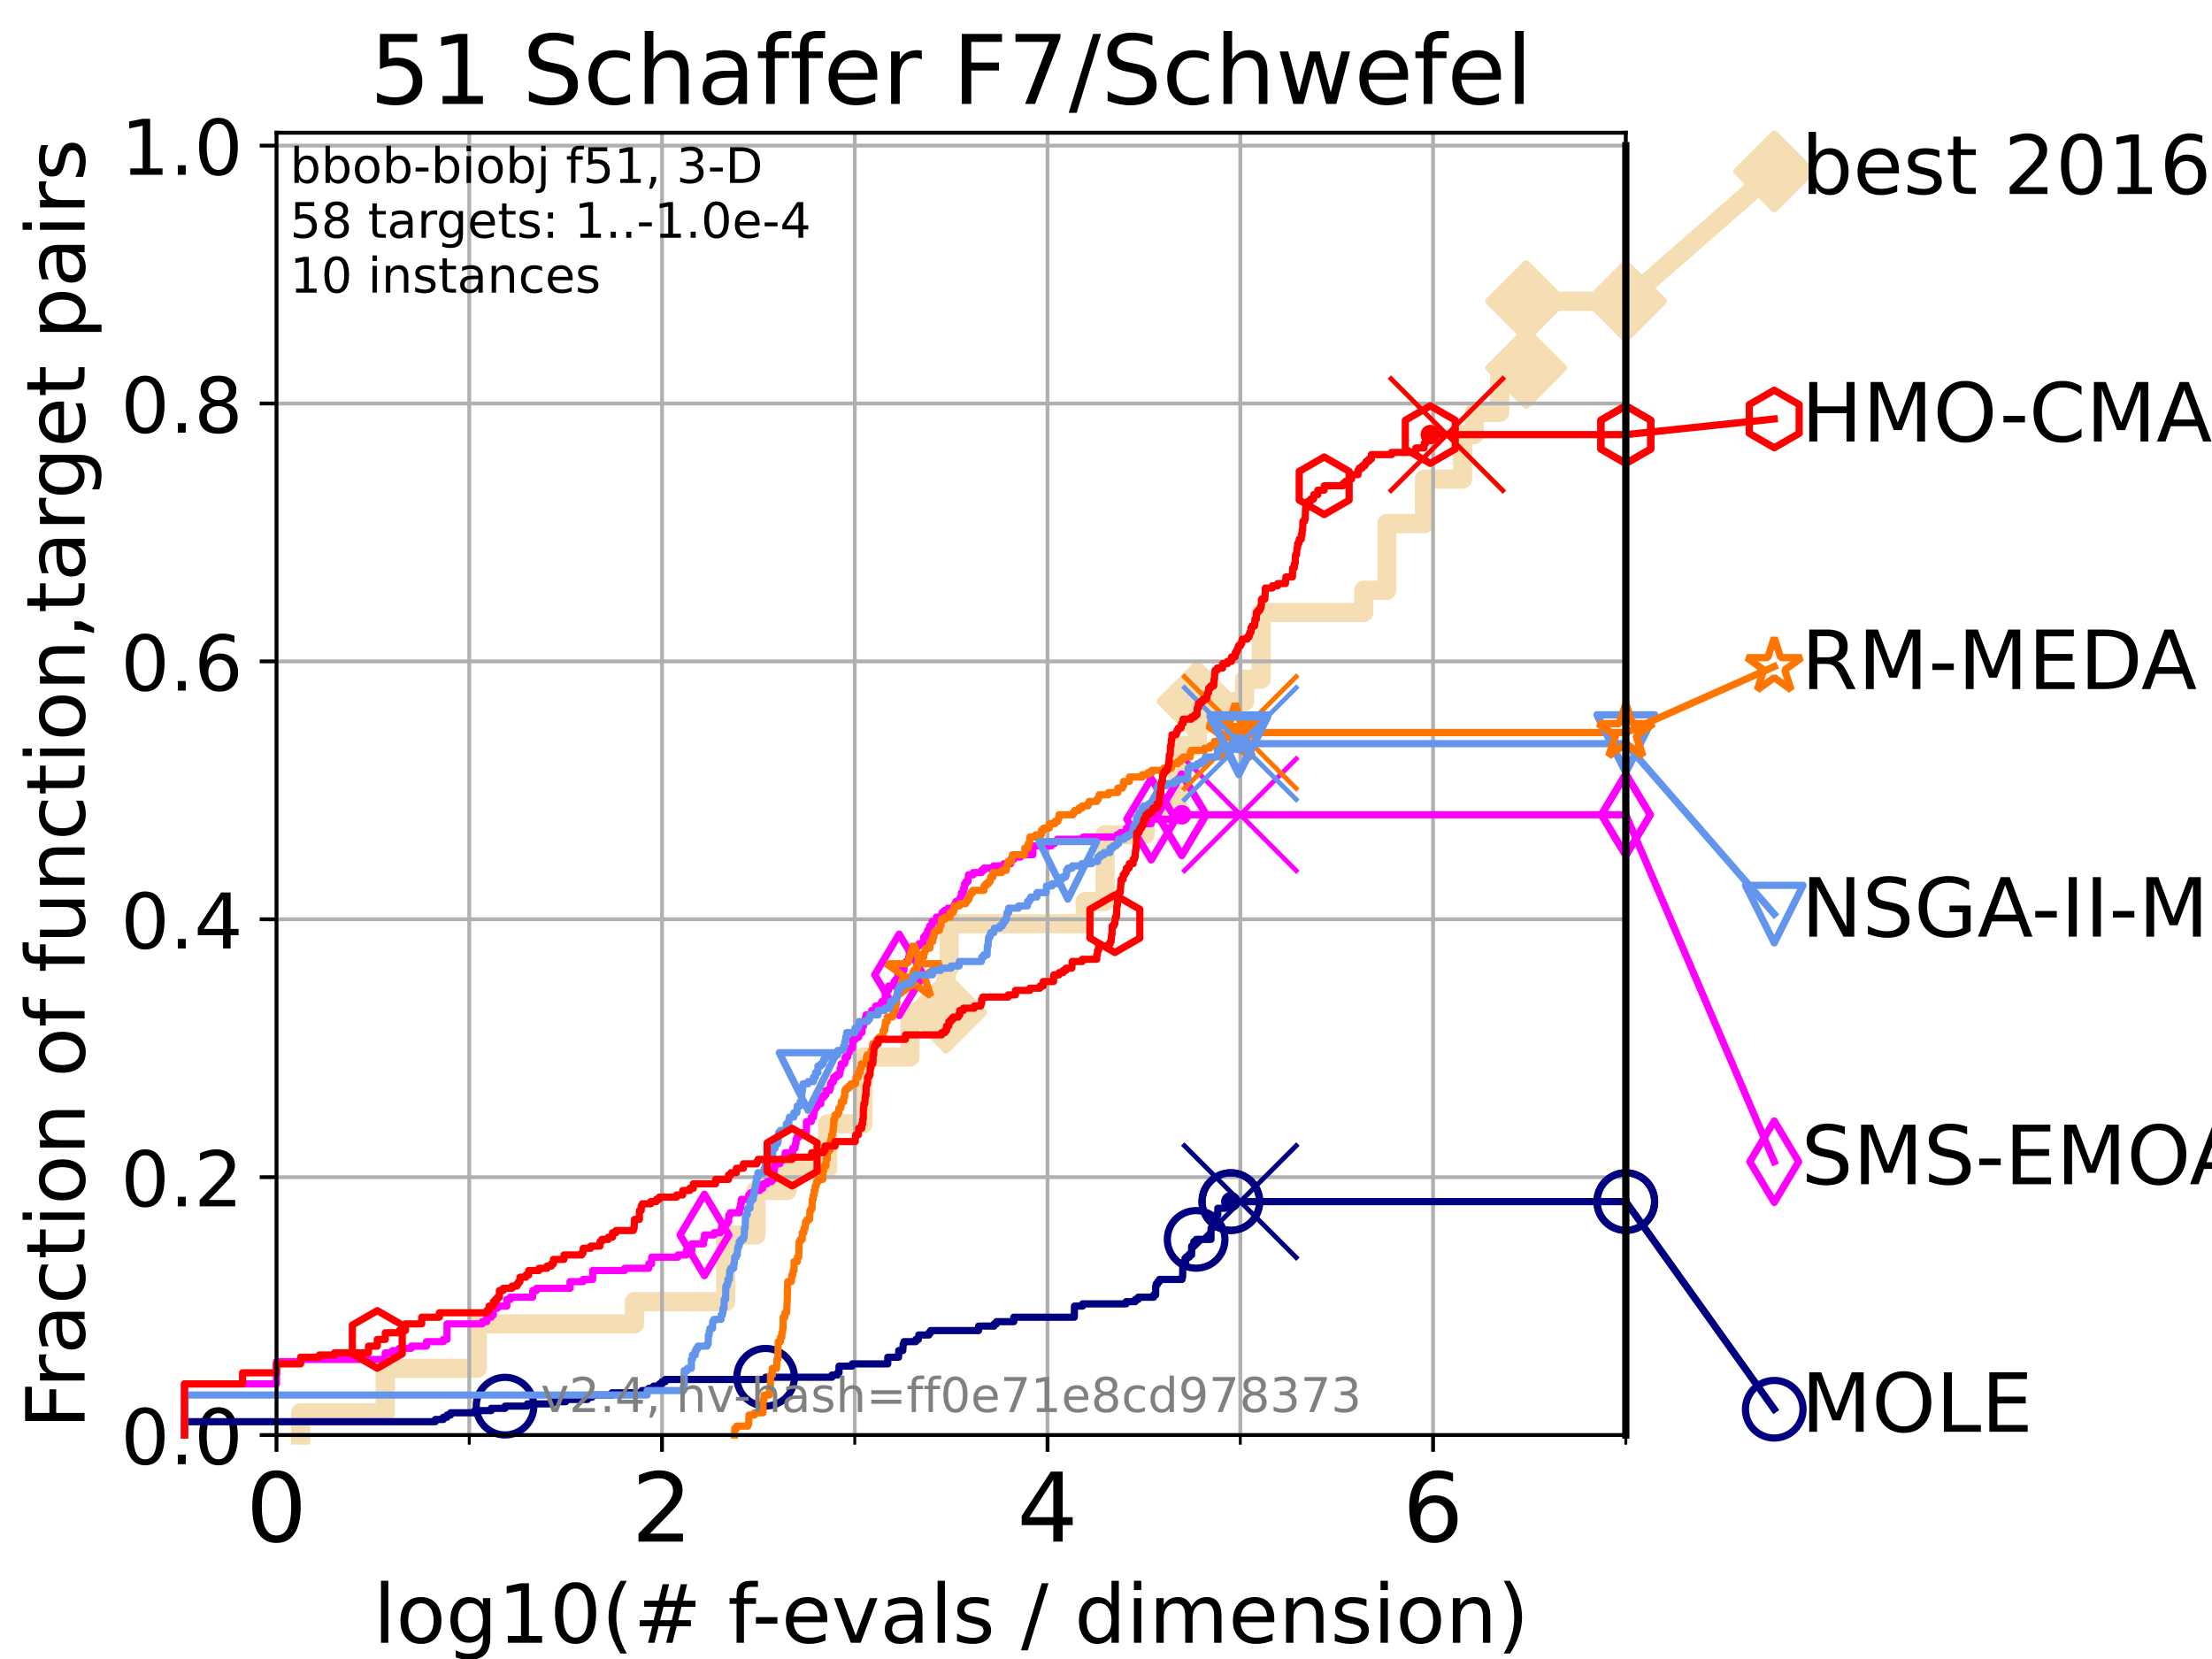 <?xml version="1.0" encoding="utf-8" standalone="no"?>
<!DOCTYPE svg PUBLIC "-//W3C//DTD SVG 1.1//EN"
  "http://www.w3.org/Graphics/SVG/1.1/DTD/svg11.dtd">
<!-- Created with matplotlib (https://matplotlib.org/) -->
<svg height="345.6pt" version="1.1" viewBox="0 0 460.8 345.6" width="460.8pt" xmlns="http://www.w3.org/2000/svg" xmlns:xlink="http://www.w3.org/1999/xlink">
 <defs>
  <style type="text/css">*{stroke-linecap:butt;stroke-linejoin:round;}</style>
 </defs>
 <g id="figure_1">
  <g id="patch_1">
   <path d="M 0 345.6 
L 460.8 345.6 
L 460.8 0 
L 0 0 
z
" style="fill:#ffffff;"/>
  </g>
  <g id="axes_1">
   <g id="patch_2">
    <path d="M 57.6 298.944 
L 338.688 298.944 
L 338.688 27.648 
L 57.6 27.648 
z
" style="fill:#ffffff;"/>
   </g>
   <g id="line2d_1">
    <path d="M 62.617 298.944 
L 62.617 294.313 
L 80.259 294.313 
L 80.259 285.05 
L 99.418 285.05 
L 99.418 275.788 
L 132.182 275.788 
L 132.182 271.157 
L 151.179 271.157 
L 151.179 257.263 
L 157.491 257.263 
L 157.491 248.001 
L 163.972 248.001 
L 163.972 243.37 
L 172.418 243.37 
L 172.418 234.107 
L 179.781 234.107 
L 179.781 220.214 
L 189.569 220.214 
L 189.569 210.951 
L 197.101 210.951 
L 197.101 201.689 
L 197.722 201.689 
L 197.722 192.426 
L 226.067 192.426 
L 226.067 187.795 
L 230.216 187.795 
L 230.216 173.901 
L 238.538 173.901 
L 238.538 169.27 
L 245.377 169.27 
L 245.377 155.377 
L 249.449 155.377 
L 249.449 146.114 
L 259.284 146.114 
L 259.284 141.483 
L 262.737 141.483 
L 262.737 127.589 
L 284.089 127.589 
L 284.089 122.958 
L 288.91 122.958 
L 288.91 109.065 
L 296.732 109.065 
L 296.732 99.802 
L 304.683 99.802 
L 304.683 90.54 
L 307.111 90.54 
L 307.111 85.909 
L 312.419 85.909 
L 312.419 76.646 
L 317.926 76.646 
L 317.926 62.753 
L 338.688 62.753 
" style="fill:none;stroke:#f5deb3;stroke-linecap:square;stroke-width:4;"/>
   </g>
   <g id="line2d_2">
    <defs>
     <path d="M -0 7.778 
L 7.778 0 
L 0 -7.778 
L -7.778 -0 
z
" id="mf8209156f1" style="stroke:#f5deb3;stroke-linejoin:miter;stroke-width:1.5;"/>
    </defs>
    <g>
     <use style="fill:#f5deb3;stroke:#f5deb3;stroke-linejoin:miter;stroke-width:1.5;" x="197.101" xlink:href="#mf8209156f1" y="210.951"/>
     <use style="fill:#f5deb3;stroke:#f5deb3;stroke-linejoin:miter;stroke-width:1.5;" x="249.449" xlink:href="#mf8209156f1" y="146.114"/>
     <use style="fill:#f5deb3;stroke:#f5deb3;stroke-linejoin:miter;stroke-width:1.5;" x="317.926" xlink:href="#mf8209156f1" y="76.646"/>
     <use style="fill:#f5deb3;stroke:#f5deb3;stroke-linejoin:miter;stroke-width:1.5;" x="317.926" xlink:href="#mf8209156f1" y="62.753"/>
     <use style="fill:#f5deb3;stroke:#f5deb3;stroke-linejoin:miter;stroke-width:1.5;" x="338.688" xlink:href="#mf8209156f1" y="62.753"/>
    </g>
   </g>
   <g id="line2d_3">
    <path style="fill:none;stroke:#f5deb3;stroke-linecap:square;stroke-width:4;"/>
    <g/>
   </g>
   <g id="line2d_4">
    <path d="M 338.688 62.753 
L 369.608 35.706 
" style="fill:none;stroke:#f5deb3;stroke-linecap:square;stroke-width:4;"/>
    <g>
     <use style="fill:#f5deb3;stroke:#f5deb3;stroke-linejoin:miter;stroke-width:1.5;" x="338.688" xlink:href="#mf8209156f1" y="62.753"/>
     <use style="fill:#f5deb3;stroke:#f5deb3;stroke-linejoin:miter;stroke-width:1.5;" x="369.608" xlink:href="#mf8209156f1" y="35.706"/>
    </g>
   </g>
   <g id="matplotlib.axis_1">
    <g id="xtick_1">
     <g id="line2d_5">
      <path clip-path="url(#p14d3b23ee5)" d="M 57.6 298.944 
L 57.6 27.648 
" style="fill:none;stroke:#b0b0b0;stroke-linecap:square;stroke-width:0.8;"/>
     </g>
     <g id="line2d_6">
      <defs>
       <path d="M 0 0 
L 0 3.5 
" id="m8d692b6de4" style="stroke:#000000;stroke-width:0.8;"/>
      </defs>
      <g>
       <use style="stroke:#000000;stroke-width:0.8;" x="57.6" xlink:href="#m8d692b6de4" y="298.944"/>
      </g>
     </g>
     <g id="text_1">
      <!-- 0 -->
      <g transform="translate(51.237 321.141)scale(0.2 -0.2)">
       <defs>
        <path d="M 31.781 66.406 
Q 24.172 66.406 20.328 58.906 
Q 16.5 51.422 16.5 36.375 
Q 16.5 21.391 20.328 13.891 
Q 24.172 6.391 31.781 6.391 
Q 39.453 6.391 43.281 13.891 
Q 47.125 21.391 47.125 36.375 
Q 47.125 51.422 43.281 58.906 
Q 39.453 66.406 31.781 66.406 
z
M 31.781 74.219 
Q 44.047 74.219 50.516 64.516 
Q 56.984 54.828 56.984 36.375 
Q 56.984 17.969 50.516 8.266 
Q 44.047 -1.422 31.781 -1.422 
Q 19.531 -1.422 13.062 8.266 
Q 6.594 17.969 6.594 36.375 
Q 6.594 54.828 13.062 64.516 
Q 19.531 74.219 31.781 74.219 
z
" id="DejaVuSans-48"/>
       </defs>
       <use xlink:href="#DejaVuSans-48"/>
      </g>
     </g>
    </g>
    <g id="xtick_2">
     <g id="line2d_7">
      <path clip-path="url(#p14d3b23ee5)" d="M 137.911 298.944 
L 137.911 27.648 
" style="fill:none;stroke:#b0b0b0;stroke-linecap:square;stroke-width:0.8;"/>
     </g>
     <g id="line2d_8">
      <g>
       <use style="stroke:#000000;stroke-width:0.8;" x="137.911" xlink:href="#m8d692b6de4" y="298.944"/>
      </g>
     </g>
     <g id="text_2">
      <!-- 2 -->
      <g transform="translate(131.548 321.141)scale(0.2 -0.2)">
       <defs>
        <path d="M 19.188 8.297 
L 53.609 8.297 
L 53.609 0 
L 7.328 0 
L 7.328 8.297 
Q 12.938 14.109 22.625 23.891 
Q 32.328 33.688 34.812 36.531 
Q 39.547 41.844 41.422 45.531 
Q 43.312 49.219 43.312 52.781 
Q 43.312 58.594 39.234 62.25 
Q 35.156 65.922 28.609 65.922 
Q 23.969 65.922 18.812 64.312 
Q 13.672 62.703 7.812 59.422 
L 7.812 69.391 
Q 13.766 71.781 18.938 73 
Q 24.125 74.219 28.422 74.219 
Q 39.75 74.219 46.484 68.547 
Q 53.219 62.891 53.219 53.422 
Q 53.219 48.922 51.531 44.891 
Q 49.859 40.875 45.406 35.406 
Q 44.188 33.984 37.641 27.219 
Q 31.109 20.453 19.188 8.297 
z
" id="DejaVuSans-50"/>
       </defs>
       <use xlink:href="#DejaVuSans-50"/>
      </g>
     </g>
    </g>
    <g id="xtick_3">
     <g id="line2d_9">
      <path clip-path="url(#p14d3b23ee5)" d="M 218.222 298.944 
L 218.222 27.648 
" style="fill:none;stroke:#b0b0b0;stroke-linecap:square;stroke-width:0.8;"/>
     </g>
     <g id="line2d_10">
      <g>
       <use style="stroke:#000000;stroke-width:0.8;" x="218.222" xlink:href="#m8d692b6de4" y="298.944"/>
      </g>
     </g>
     <g id="text_3">
      <!-- 4 -->
      <g transform="translate(211.859 321.141)scale(0.2 -0.2)">
       <defs>
        <path d="M 37.797 64.312 
L 12.891 25.391 
L 37.797 25.391 
z
M 35.203 72.906 
L 47.609 72.906 
L 47.609 25.391 
L 58.016 25.391 
L 58.016 17.188 
L 47.609 17.188 
L 47.609 0 
L 37.797 0 
L 37.797 17.188 
L 4.891 17.188 
L 4.891 26.703 
z
" id="DejaVuSans-52"/>
       </defs>
       <use xlink:href="#DejaVuSans-52"/>
      </g>
     </g>
    </g>
    <g id="xtick_4">
     <g id="line2d_11">
      <path clip-path="url(#p14d3b23ee5)" d="M 298.533 298.944 
L 298.533 27.648 
" style="fill:none;stroke:#b0b0b0;stroke-linecap:square;stroke-width:0.8;"/>
     </g>
     <g id="line2d_12">
      <g>
       <use style="stroke:#000000;stroke-width:0.8;" x="298.533" xlink:href="#m8d692b6de4" y="298.944"/>
      </g>
     </g>
     <g id="text_4">
      <!-- 6 -->
      <g transform="translate(292.17 321.141)scale(0.2 -0.2)">
       <defs>
        <path d="M 33.016 40.375 
Q 26.375 40.375 22.484 35.828 
Q 18.609 31.297 18.609 23.391 
Q 18.609 15.531 22.484 10.953 
Q 26.375 6.391 33.016 6.391 
Q 39.656 6.391 43.531 10.953 
Q 47.406 15.531 47.406 23.391 
Q 47.406 31.297 43.531 35.828 
Q 39.656 40.375 33.016 40.375 
z
M 52.594 71.297 
L 52.594 62.312 
Q 48.875 64.062 45.094 64.984 
Q 41.312 65.922 37.594 65.922 
Q 27.828 65.922 22.672 59.328 
Q 17.531 52.734 16.797 39.406 
Q 19.672 43.656 24.016 45.922 
Q 28.375 48.188 33.594 48.188 
Q 44.578 48.188 50.953 41.516 
Q 57.328 34.859 57.328 23.391 
Q 57.328 12.156 50.688 5.359 
Q 44.047 -1.422 33.016 -1.422 
Q 20.359 -1.422 13.672 8.266 
Q 6.984 17.969 6.984 36.375 
Q 6.984 53.656 15.188 63.938 
Q 23.391 74.219 37.203 74.219 
Q 40.922 74.219 44.703 73.484 
Q 48.484 72.75 52.594 71.297 
z
" id="DejaVuSans-54"/>
       </defs>
       <use xlink:href="#DejaVuSans-54"/>
      </g>
     </g>
    </g>
    <g id="xtick_5">
     <g id="line2d_13">
      <path clip-path="url(#p14d3b23ee5)" d="M 97.755 298.944 
L 97.755 27.648 
" style="fill:none;stroke:#b0b0b0;stroke-linecap:square;stroke-width:0.8;"/>
     </g>
     <g id="line2d_14">
      <defs>
       <path d="M 0 0 
L 0 2 
" id="m823073e26b" style="stroke:#000000;stroke-width:0.6;"/>
      </defs>
      <g>
       <use style="stroke:#000000;stroke-width:0.6;" x="97.755" xlink:href="#m823073e26b" y="298.944"/>
      </g>
     </g>
    </g>
    <g id="xtick_6">
     <g id="line2d_15">
      <path clip-path="url(#p14d3b23ee5)" d="M 178.066 298.944 
L 178.066 27.648 
" style="fill:none;stroke:#b0b0b0;stroke-linecap:square;stroke-width:0.8;"/>
     </g>
     <g id="line2d_16">
      <g>
       <use style="stroke:#000000;stroke-width:0.6;" x="178.066" xlink:href="#m823073e26b" y="298.944"/>
      </g>
     </g>
    </g>
    <g id="xtick_7">
     <g id="line2d_17">
      <path clip-path="url(#p14d3b23ee5)" d="M 258.377 298.944 
L 258.377 27.648 
" style="fill:none;stroke:#b0b0b0;stroke-linecap:square;stroke-width:0.8;"/>
     </g>
     <g id="line2d_18">
      <g>
       <use style="stroke:#000000;stroke-width:0.6;" x="258.377" xlink:href="#m823073e26b" y="298.944"/>
      </g>
     </g>
    </g>
    <g id="xtick_8">
     <g id="line2d_19">
      <path clip-path="url(#p14d3b23ee5)" d="M 338.688 298.944 
L 338.688 27.648 
" style="fill:none;stroke:#b0b0b0;stroke-linecap:square;stroke-width:0.8;"/>
     </g>
     <g id="line2d_20">
      <g>
       <use style="stroke:#000000;stroke-width:0.6;" x="338.688" xlink:href="#m823073e26b" y="298.944"/>
      </g>
     </g>
    </g>
    <g id="text_5">
     <!-- log10(# f-evals / dimension) -->
     <g transform="translate(77.764 342.218)scale(0.17 -0.17)">
      <defs>
       <path d="M 9.422 75.984 
L 18.406 75.984 
L 18.406 0 
L 9.422 0 
z
" id="DejaVuSans-108"/>
       <path d="M 30.609 48.391 
Q 23.391 48.391 19.188 42.75 
Q 14.984 37.109 14.984 27.297 
Q 14.984 17.484 19.156 11.844 
Q 23.344 6.203 30.609 6.203 
Q 37.797 6.203 41.984 11.859 
Q 46.188 17.531 46.188 27.297 
Q 46.188 37.016 41.984 42.703 
Q 37.797 48.391 30.609 48.391 
z
M 30.609 56 
Q 42.328 56 49.016 48.375 
Q 55.719 40.766 55.719 27.297 
Q 55.719 13.875 49.016 6.219 
Q 42.328 -1.422 30.609 -1.422 
Q 18.844 -1.422 12.172 6.219 
Q 5.516 13.875 5.516 27.297 
Q 5.516 40.766 12.172 48.375 
Q 18.844 56 30.609 56 
z
" id="DejaVuSans-111"/>
       <path d="M 45.406 27.984 
Q 45.406 37.75 41.375 43.109 
Q 37.359 48.484 30.078 48.484 
Q 22.859 48.484 18.828 43.109 
Q 14.797 37.75 14.797 27.984 
Q 14.797 18.266 18.828 12.891 
Q 22.859 7.516 30.078 7.516 
Q 37.359 7.516 41.375 12.891 
Q 45.406 18.266 45.406 27.984 
z
M 54.391 6.781 
Q 54.391 -7.172 48.188 -13.984 
Q 42 -20.797 29.203 -20.797 
Q 24.469 -20.797 20.266 -20.094 
Q 16.062 -19.391 12.109 -17.922 
L 12.109 -9.188 
Q 16.062 -11.328 19.922 -12.344 
Q 23.781 -13.375 27.781 -13.375 
Q 36.625 -13.375 41.016 -8.766 
Q 45.406 -4.156 45.406 5.172 
L 45.406 9.625 
Q 42.625 4.781 38.281 2.391 
Q 33.938 0 27.875 0 
Q 17.828 0 11.672 7.656 
Q 5.516 15.328 5.516 27.984 
Q 5.516 40.672 11.672 48.328 
Q 17.828 56 27.875 56 
Q 33.938 56 38.281 53.609 
Q 42.625 51.219 45.406 46.391 
L 45.406 54.688 
L 54.391 54.688 
z
" id="DejaVuSans-103"/>
       <path d="M 12.406 8.297 
L 28.516 8.297 
L 28.516 63.922 
L 10.984 60.406 
L 10.984 69.391 
L 28.422 72.906 
L 38.281 72.906 
L 38.281 8.297 
L 54.391 8.297 
L 54.391 0 
L 12.406 0 
z
" id="DejaVuSans-49"/>
       <path d="M 31 75.875 
Q 24.469 64.656 21.281 53.656 
Q 18.109 42.672 18.109 31.391 
Q 18.109 20.125 21.312 9.062 
Q 24.516 -2 31 -13.188 
L 23.188 -13.188 
Q 15.875 -1.703 12.234 9.375 
Q 8.594 20.453 8.594 31.391 
Q 8.594 42.281 12.203 53.312 
Q 15.828 64.359 23.188 75.875 
z
" id="DejaVuSans-40"/>
       <path d="M 51.125 44 
L 36.922 44 
L 32.812 27.688 
L 47.125 27.688 
z
M 43.797 71.781 
L 38.719 51.516 
L 52.984 51.516 
L 58.109 71.781 
L 65.922 71.781 
L 60.891 51.516 
L 76.125 51.516 
L 76.125 44 
L 58.984 44 
L 54.984 27.688 
L 70.516 27.688 
L 70.516 20.219 
L 53.078 20.219 
L 48 0 
L 40.188 0 
L 45.219 20.219 
L 30.906 20.219 
L 25.875 0 
L 18.016 0 
L 23.094 20.219 
L 7.719 20.219 
L 7.719 27.688 
L 24.906 27.688 
L 29 44 
L 13.281 44 
L 13.281 51.516 
L 30.906 51.516 
L 35.891 71.781 
z
" id="DejaVuSans-35"/>
       <path id="DejaVuSans-32"/>
       <path d="M 37.109 75.984 
L 37.109 68.5 
L 28.516 68.5 
Q 23.688 68.5 21.797 66.547 
Q 19.922 64.594 19.922 59.516 
L 19.922 54.688 
L 34.719 54.688 
L 34.719 47.703 
L 19.922 47.703 
L 19.922 0 
L 10.891 0 
L 10.891 47.703 
L 2.297 47.703 
L 2.297 54.688 
L 10.891 54.688 
L 10.891 58.5 
Q 10.891 67.625 15.141 71.797 
Q 19.391 75.984 28.609 75.984 
z
" id="DejaVuSans-102"/>
       <path d="M 4.891 31.391 
L 31.203 31.391 
L 31.203 23.391 
L 4.891 23.391 
z
" id="DejaVuSans-45"/>
       <path d="M 56.203 29.594 
L 56.203 25.203 
L 14.891 25.203 
Q 15.484 15.922 20.484 11.062 
Q 25.484 6.203 34.422 6.203 
Q 39.594 6.203 44.453 7.469 
Q 49.312 8.734 54.109 11.281 
L 54.109 2.781 
Q 49.266 0.734 44.188 -0.344 
Q 39.109 -1.422 33.891 -1.422 
Q 20.797 -1.422 13.156 6.188 
Q 5.516 13.812 5.516 26.812 
Q 5.516 40.234 12.766 48.109 
Q 20.016 56 32.328 56 
Q 43.359 56 49.781 48.891 
Q 56.203 41.797 56.203 29.594 
z
M 47.219 32.234 
Q 47.125 39.594 43.094 43.984 
Q 39.062 48.391 32.422 48.391 
Q 24.906 48.391 20.391 44.141 
Q 15.875 39.891 15.188 32.172 
z
" id="DejaVuSans-101"/>
       <path d="M 2.984 54.688 
L 12.5 54.688 
L 29.594 8.797 
L 46.688 54.688 
L 56.203 54.688 
L 35.688 0 
L 23.484 0 
z
" id="DejaVuSans-118"/>
       <path d="M 34.281 27.484 
Q 23.391 27.484 19.188 25 
Q 14.984 22.516 14.984 16.5 
Q 14.984 11.719 18.141 8.906 
Q 21.297 6.109 26.703 6.109 
Q 34.188 6.109 38.703 11.406 
Q 43.219 16.703 43.219 25.484 
L 43.219 27.484 
z
M 52.203 31.203 
L 52.203 0 
L 43.219 0 
L 43.219 8.297 
Q 40.141 3.328 35.547 0.953 
Q 30.953 -1.422 24.312 -1.422 
Q 15.922 -1.422 10.953 3.297 
Q 6 8.016 6 15.922 
Q 6 25.141 12.172 29.828 
Q 18.359 34.516 30.609 34.516 
L 43.219 34.516 
L 43.219 35.406 
Q 43.219 41.609 39.141 45 
Q 35.062 48.391 27.688 48.391 
Q 23 48.391 18.547 47.266 
Q 14.109 46.141 10.016 43.891 
L 10.016 52.203 
Q 14.938 54.109 19.578 55.047 
Q 24.219 56 28.609 56 
Q 40.484 56 46.344 49.844 
Q 52.203 43.703 52.203 31.203 
z
" id="DejaVuSans-97"/>
       <path d="M 44.281 53.078 
L 44.281 44.578 
Q 40.484 46.531 36.375 47.5 
Q 32.281 48.484 27.875 48.484 
Q 21.188 48.484 17.844 46.438 
Q 14.5 44.391 14.5 40.281 
Q 14.5 37.156 16.891 35.375 
Q 19.281 33.594 26.516 31.984 
L 29.594 31.297 
Q 39.156 29.25 43.188 25.516 
Q 47.219 21.781 47.219 15.094 
Q 47.219 7.469 41.188 3.016 
Q 35.156 -1.422 24.609 -1.422 
Q 20.219 -1.422 15.453 -0.562 
Q 10.688 0.297 5.422 2 
L 5.422 11.281 
Q 10.406 8.688 15.234 7.391 
Q 20.062 6.109 24.812 6.109 
Q 31.156 6.109 34.562 8.281 
Q 37.984 10.453 37.984 14.406 
Q 37.984 18.062 35.516 20.016 
Q 33.062 21.969 24.703 23.781 
L 21.578 24.516 
Q 13.234 26.266 9.516 29.906 
Q 5.812 33.547 5.812 39.891 
Q 5.812 47.609 11.281 51.797 
Q 16.75 56 26.812 56 
Q 31.781 56 36.172 55.266 
Q 40.578 54.547 44.281 53.078 
z
" id="DejaVuSans-115"/>
       <path d="M 25.391 72.906 
L 33.688 72.906 
L 8.297 -9.281 
L 0 -9.281 
z
" id="DejaVuSans-47"/>
       <path d="M 45.406 46.391 
L 45.406 75.984 
L 54.391 75.984 
L 54.391 0 
L 45.406 0 
L 45.406 8.203 
Q 42.578 3.328 38.25 0.953 
Q 33.938 -1.422 27.875 -1.422 
Q 17.969 -1.422 11.734 6.484 
Q 5.516 14.406 5.516 27.297 
Q 5.516 40.188 11.734 48.094 
Q 17.969 56 27.875 56 
Q 33.938 56 38.25 53.625 
Q 42.578 51.266 45.406 46.391 
z
M 14.797 27.297 
Q 14.797 17.391 18.875 11.75 
Q 22.953 6.109 30.078 6.109 
Q 37.203 6.109 41.297 11.75 
Q 45.406 17.391 45.406 27.297 
Q 45.406 37.203 41.297 42.844 
Q 37.203 48.484 30.078 48.484 
Q 22.953 48.484 18.875 42.844 
Q 14.797 37.203 14.797 27.297 
z
" id="DejaVuSans-100"/>
       <path d="M 9.422 54.688 
L 18.406 54.688 
L 18.406 0 
L 9.422 0 
z
M 9.422 75.984 
L 18.406 75.984 
L 18.406 64.594 
L 9.422 64.594 
z
" id="DejaVuSans-105"/>
       <path d="M 52 44.188 
Q 55.375 50.25 60.062 53.125 
Q 64.75 56 71.094 56 
Q 79.641 56 84.281 50.016 
Q 88.922 44.047 88.922 33.016 
L 88.922 0 
L 79.891 0 
L 79.891 32.719 
Q 79.891 40.578 77.094 44.375 
Q 74.312 48.188 68.609 48.188 
Q 61.625 48.188 57.562 43.547 
Q 53.516 38.922 53.516 30.906 
L 53.516 0 
L 44.484 0 
L 44.484 32.719 
Q 44.484 40.625 41.703 44.406 
Q 38.922 48.188 33.109 48.188 
Q 26.219 48.188 22.156 43.531 
Q 18.109 38.875 18.109 30.906 
L 18.109 0 
L 9.078 0 
L 9.078 54.688 
L 18.109 54.688 
L 18.109 46.188 
Q 21.188 51.219 25.484 53.609 
Q 29.781 56 35.688 56 
Q 41.656 56 45.828 52.969 
Q 50 49.953 52 44.188 
z
" id="DejaVuSans-109"/>
       <path d="M 54.891 33.016 
L 54.891 0 
L 45.906 0 
L 45.906 32.719 
Q 45.906 40.484 42.875 44.328 
Q 39.844 48.188 33.797 48.188 
Q 26.516 48.188 22.312 43.547 
Q 18.109 38.922 18.109 30.906 
L 18.109 0 
L 9.078 0 
L 9.078 54.688 
L 18.109 54.688 
L 18.109 46.188 
Q 21.344 51.125 25.703 53.562 
Q 30.078 56 35.797 56 
Q 45.219 56 50.047 50.172 
Q 54.891 44.344 54.891 33.016 
z
" id="DejaVuSans-110"/>
       <path d="M 8.016 75.875 
L 15.828 75.875 
Q 23.141 64.359 26.781 53.312 
Q 30.422 42.281 30.422 31.391 
Q 30.422 20.453 26.781 9.375 
Q 23.141 -1.703 15.828 -13.188 
L 8.016 -13.188 
Q 14.5 -2 17.703 9.062 
Q 20.906 20.125 20.906 31.391 
Q 20.906 42.672 17.703 53.656 
Q 14.5 64.656 8.016 75.875 
z
" id="DejaVuSans-41"/>
      </defs>
      <use xlink:href="#DejaVuSans-108"/>
      <use x="27.783" xlink:href="#DejaVuSans-111"/>
      <use x="88.965" xlink:href="#DejaVuSans-103"/>
      <use x="152.441" xlink:href="#DejaVuSans-49"/>
      <use x="216.064" xlink:href="#DejaVuSans-48"/>
      <use x="279.688" xlink:href="#DejaVuSans-40"/>
      <use x="318.701" xlink:href="#DejaVuSans-35"/>
      <use x="402.49" xlink:href="#DejaVuSans-32"/>
      <use x="434.277" xlink:href="#DejaVuSans-102"/>
      <use x="463.982" xlink:href="#DejaVuSans-45"/>
      <use x="500.066" xlink:href="#DejaVuSans-101"/>
      <use x="561.59" xlink:href="#DejaVuSans-118"/>
      <use x="620.77" xlink:href="#DejaVuSans-97"/>
      <use x="682.049" xlink:href="#DejaVuSans-108"/>
      <use x="709.832" xlink:href="#DejaVuSans-115"/>
      <use x="761.932" xlink:href="#DejaVuSans-32"/>
      <use x="793.719" xlink:href="#DejaVuSans-47"/>
      <use x="827.41" xlink:href="#DejaVuSans-32"/>
      <use x="859.197" xlink:href="#DejaVuSans-100"/>
      <use x="922.674" xlink:href="#DejaVuSans-105"/>
      <use x="950.457" xlink:href="#DejaVuSans-109"/>
      <use x="1047.869" xlink:href="#DejaVuSans-101"/>
      <use x="1109.393" xlink:href="#DejaVuSans-110"/>
      <use x="1172.771" xlink:href="#DejaVuSans-115"/>
      <use x="1224.871" xlink:href="#DejaVuSans-105"/>
      <use x="1252.654" xlink:href="#DejaVuSans-111"/>
      <use x="1313.836" xlink:href="#DejaVuSans-110"/>
      <use x="1377.215" xlink:href="#DejaVuSans-41"/>
     </g>
    </g>
   </g>
   <g id="matplotlib.axis_2">
    <g id="ytick_1">
     <g id="line2d_21">
      <path clip-path="url(#p14d3b23ee5)" d="M 57.6 298.944 
L 338.688 298.944 
" style="fill:none;stroke:#b0b0b0;stroke-linecap:square;stroke-width:0.8;"/>
     </g>
     <g id="line2d_22">
      <defs>
       <path d="M 0 0 
L -3.5 0 
" id="m7db5df7404" style="stroke:#000000;stroke-width:0.8;"/>
      </defs>
      <g>
       <use style="stroke:#000000;stroke-width:0.8;" x="57.6" xlink:href="#m7db5df7404" y="298.944"/>
      </g>
     </g>
     <g id="text_6">
      <!-- 0.0 -->
      <g transform="translate(25.155 305.023)scale(0.16 -0.16)">
       <defs>
        <path d="M 10.688 12.406 
L 21 12.406 
L 21 0 
L 10.688 0 
z
" id="DejaVuSans-46"/>
       </defs>
       <use xlink:href="#DejaVuSans-48"/>
       <use x="63.623" xlink:href="#DejaVuSans-46"/>
       <use x="95.41" xlink:href="#DejaVuSans-48"/>
      </g>
     </g>
    </g>
    <g id="ytick_2">
     <g id="line2d_23">
      <path clip-path="url(#p14d3b23ee5)" d="M 57.6 245.222 
L 338.688 245.222 
" style="fill:none;stroke:#b0b0b0;stroke-linecap:square;stroke-width:0.8;"/>
     </g>
     <g id="line2d_24">
      <g>
       <use style="stroke:#000000;stroke-width:0.8;" x="57.6" xlink:href="#m7db5df7404" y="245.222"/>
      </g>
     </g>
     <g id="text_7">
      <!-- 0.2 -->
      <g transform="translate(25.155 251.301)scale(0.16 -0.16)">
       <use xlink:href="#DejaVuSans-48"/>
       <use x="63.623" xlink:href="#DejaVuSans-46"/>
       <use x="95.41" xlink:href="#DejaVuSans-50"/>
      </g>
     </g>
    </g>
    <g id="ytick_3">
     <g id="line2d_25">
      <path clip-path="url(#p14d3b23ee5)" d="M 57.6 191.5 
L 338.688 191.5 
" style="fill:none;stroke:#b0b0b0;stroke-linecap:square;stroke-width:0.8;"/>
     </g>
     <g id="line2d_26">
      <g>
       <use style="stroke:#000000;stroke-width:0.8;" x="57.6" xlink:href="#m7db5df7404" y="191.5"/>
      </g>
     </g>
     <g id="text_8">
      <!-- 0.4 -->
      <g transform="translate(25.155 197.579)scale(0.16 -0.16)">
       <use xlink:href="#DejaVuSans-48"/>
       <use x="63.623" xlink:href="#DejaVuSans-46"/>
       <use x="95.41" xlink:href="#DejaVuSans-52"/>
      </g>
     </g>
    </g>
    <g id="ytick_4">
     <g id="line2d_27">
      <path clip-path="url(#p14d3b23ee5)" d="M 57.6 137.778 
L 338.688 137.778 
" style="fill:none;stroke:#b0b0b0;stroke-linecap:square;stroke-width:0.8;"/>
     </g>
     <g id="line2d_28">
      <g>
       <use style="stroke:#000000;stroke-width:0.8;" x="57.6" xlink:href="#m7db5df7404" y="137.778"/>
      </g>
     </g>
     <g id="text_9">
      <!-- 0.6 -->
      <g transform="translate(25.155 143.857)scale(0.16 -0.16)">
       <use xlink:href="#DejaVuSans-48"/>
       <use x="63.623" xlink:href="#DejaVuSans-46"/>
       <use x="95.41" xlink:href="#DejaVuSans-54"/>
      </g>
     </g>
    </g>
    <g id="ytick_5">
     <g id="line2d_29">
      <path clip-path="url(#p14d3b23ee5)" d="M 57.6 84.056 
L 338.688 84.056 
" style="fill:none;stroke:#b0b0b0;stroke-linecap:square;stroke-width:0.8;"/>
     </g>
     <g id="line2d_30">
      <g>
       <use style="stroke:#000000;stroke-width:0.8;" x="57.6" xlink:href="#m7db5df7404" y="84.056"/>
      </g>
     </g>
     <g id="text_10">
      <!-- 0.8 -->
      <g transform="translate(25.155 90.135)scale(0.16 -0.16)">
       <defs>
        <path d="M 31.781 34.625 
Q 24.75 34.625 20.719 30.859 
Q 16.703 27.094 16.703 20.516 
Q 16.703 13.922 20.719 10.156 
Q 24.75 6.391 31.781 6.391 
Q 38.812 6.391 42.859 10.172 
Q 46.922 13.969 46.922 20.516 
Q 46.922 27.094 42.891 30.859 
Q 38.875 34.625 31.781 34.625 
z
M 21.922 38.812 
Q 15.578 40.375 12.031 44.719 
Q 8.5 49.078 8.5 55.328 
Q 8.5 64.062 14.719 69.141 
Q 20.953 74.219 31.781 74.219 
Q 42.672 74.219 48.875 69.141 
Q 55.078 64.062 55.078 55.328 
Q 55.078 49.078 51.531 44.719 
Q 48 40.375 41.703 38.812 
Q 48.828 37.156 52.797 32.312 
Q 56.781 27.484 56.781 20.516 
Q 56.781 9.906 50.312 4.234 
Q 43.844 -1.422 31.781 -1.422 
Q 19.734 -1.422 13.25 4.234 
Q 6.781 9.906 6.781 20.516 
Q 6.781 27.484 10.781 32.312 
Q 14.797 37.156 21.922 38.812 
z
M 18.312 54.391 
Q 18.312 48.734 21.844 45.562 
Q 25.391 42.391 31.781 42.391 
Q 38.141 42.391 41.719 45.562 
Q 45.312 48.734 45.312 54.391 
Q 45.312 60.062 41.719 63.234 
Q 38.141 66.406 31.781 66.406 
Q 25.391 66.406 21.844 63.234 
Q 18.312 60.062 18.312 54.391 
z
" id="DejaVuSans-56"/>
       </defs>
       <use xlink:href="#DejaVuSans-48"/>
       <use x="63.623" xlink:href="#DejaVuSans-46"/>
       <use x="95.41" xlink:href="#DejaVuSans-56"/>
      </g>
     </g>
    </g>
    <g id="ytick_6">
     <g id="line2d_31">
      <path clip-path="url(#p14d3b23ee5)" d="M 57.6 30.334 
L 338.688 30.334 
" style="fill:none;stroke:#b0b0b0;stroke-linecap:square;stroke-width:0.8;"/>
     </g>
     <g id="line2d_32">
      <g>
       <use style="stroke:#000000;stroke-width:0.8;" x="57.6" xlink:href="#m7db5df7404" y="30.334"/>
      </g>
     </g>
     <g id="text_11">
      <!-- 1.0 -->
      <g transform="translate(25.155 36.413)scale(0.16 -0.16)">
       <use xlink:href="#DejaVuSans-49"/>
       <use x="63.623" xlink:href="#DejaVuSans-46"/>
       <use x="95.41" xlink:href="#DejaVuSans-48"/>
      </g>
     </g>
    </g>
    <g id="text_12">
     <!-- Fraction of function,target pairs -->
     <g transform="translate(17.62 297.681)rotate(-90)scale(0.17 -0.17)">
      <defs>
       <path d="M 9.812 72.906 
L 51.703 72.906 
L 51.703 64.594 
L 19.672 64.594 
L 19.672 43.109 
L 48.578 43.109 
L 48.578 34.812 
L 19.672 34.812 
L 19.672 0 
L 9.812 0 
z
" id="DejaVuSans-70"/>
       <path d="M 41.109 46.297 
Q 39.594 47.172 37.812 47.578 
Q 36.031 48 33.891 48 
Q 26.266 48 22.188 43.047 
Q 18.109 38.094 18.109 28.812 
L 18.109 0 
L 9.078 0 
L 9.078 54.688 
L 18.109 54.688 
L 18.109 46.188 
Q 20.953 51.172 25.484 53.578 
Q 30.031 56 36.531 56 
Q 37.453 56 38.578 55.875 
Q 39.703 55.766 41.062 55.516 
z
" id="DejaVuSans-114"/>
       <path d="M 48.781 52.594 
L 48.781 44.188 
Q 44.969 46.297 41.141 47.344 
Q 37.312 48.391 33.406 48.391 
Q 24.656 48.391 19.812 42.844 
Q 14.984 37.312 14.984 27.297 
Q 14.984 17.281 19.812 11.734 
Q 24.656 6.203 33.406 6.203 
Q 37.312 6.203 41.141 7.25 
Q 44.969 8.297 48.781 10.406 
L 48.781 2.094 
Q 45.016 0.344 40.984 -0.531 
Q 36.969 -1.422 32.422 -1.422 
Q 20.062 -1.422 12.781 6.344 
Q 5.516 14.109 5.516 27.297 
Q 5.516 40.672 12.859 48.328 
Q 20.219 56 33.016 56 
Q 37.156 56 41.109 55.141 
Q 45.062 54.297 48.781 52.594 
z
" id="DejaVuSans-99"/>
       <path d="M 18.312 70.219 
L 18.312 54.688 
L 36.812 54.688 
L 36.812 47.703 
L 18.312 47.703 
L 18.312 18.016 
Q 18.312 11.328 20.141 9.422 
Q 21.969 7.516 27.594 7.516 
L 36.812 7.516 
L 36.812 0 
L 27.594 0 
Q 17.188 0 13.234 3.875 
Q 9.281 7.766 9.281 18.016 
L 9.281 47.703 
L 2.688 47.703 
L 2.688 54.688 
L 9.281 54.688 
L 9.281 70.219 
z
" id="DejaVuSans-116"/>
       <path d="M 8.5 21.578 
L 8.5 54.688 
L 17.484 54.688 
L 17.484 21.922 
Q 17.484 14.156 20.5 10.266 
Q 23.531 6.391 29.594 6.391 
Q 36.859 6.391 41.078 11.031 
Q 45.312 15.672 45.312 23.688 
L 45.312 54.688 
L 54.297 54.688 
L 54.297 0 
L 45.312 0 
L 45.312 8.406 
Q 42.047 3.422 37.719 1 
Q 33.406 -1.422 27.688 -1.422 
Q 18.266 -1.422 13.375 4.438 
Q 8.5 10.297 8.5 21.578 
z
M 31.109 56 
z
" id="DejaVuSans-117"/>
       <path d="M 11.719 12.406 
L 22.016 12.406 
L 22.016 4 
L 14.016 -11.625 
L 7.719 -11.625 
L 11.719 4 
z
" id="DejaVuSans-44"/>
       <path d="M 18.109 8.203 
L 18.109 -20.797 
L 9.078 -20.797 
L 9.078 54.688 
L 18.109 54.688 
L 18.109 46.391 
Q 20.953 51.266 25.266 53.625 
Q 29.594 56 35.594 56 
Q 45.562 56 51.781 48.094 
Q 58.016 40.188 58.016 27.297 
Q 58.016 14.406 51.781 6.484 
Q 45.562 -1.422 35.594 -1.422 
Q 29.594 -1.422 25.266 0.953 
Q 20.953 3.328 18.109 8.203 
z
M 48.688 27.297 
Q 48.688 37.203 44.609 42.844 
Q 40.531 48.484 33.406 48.484 
Q 26.266 48.484 22.188 42.844 
Q 18.109 37.203 18.109 27.297 
Q 18.109 17.391 22.188 11.75 
Q 26.266 6.109 33.406 6.109 
Q 40.531 6.109 44.609 11.75 
Q 48.688 17.391 48.688 27.297 
z
" id="DejaVuSans-112"/>
      </defs>
      <use xlink:href="#DejaVuSans-70"/>
      <use x="50.27" xlink:href="#DejaVuSans-114"/>
      <use x="91.383" xlink:href="#DejaVuSans-97"/>
      <use x="152.662" xlink:href="#DejaVuSans-99"/>
      <use x="207.643" xlink:href="#DejaVuSans-116"/>
      <use x="246.852" xlink:href="#DejaVuSans-105"/>
      <use x="274.635" xlink:href="#DejaVuSans-111"/>
      <use x="335.816" xlink:href="#DejaVuSans-110"/>
      <use x="399.195" xlink:href="#DejaVuSans-32"/>
      <use x="430.982" xlink:href="#DejaVuSans-111"/>
      <use x="492.164" xlink:href="#DejaVuSans-102"/>
      <use x="527.369" xlink:href="#DejaVuSans-32"/>
      <use x="559.156" xlink:href="#DejaVuSans-102"/>
      <use x="594.361" xlink:href="#DejaVuSans-117"/>
      <use x="657.74" xlink:href="#DejaVuSans-110"/>
      <use x="721.119" xlink:href="#DejaVuSans-99"/>
      <use x="776.1" xlink:href="#DejaVuSans-116"/>
      <use x="815.309" xlink:href="#DejaVuSans-105"/>
      <use x="843.092" xlink:href="#DejaVuSans-111"/>
      <use x="904.273" xlink:href="#DejaVuSans-110"/>
      <use x="967.652" xlink:href="#DejaVuSans-44"/>
      <use x="999.439" xlink:href="#DejaVuSans-116"/>
      <use x="1038.648" xlink:href="#DejaVuSans-97"/>
      <use x="1099.928" xlink:href="#DejaVuSans-114"/>
      <use x="1139.291" xlink:href="#DejaVuSans-103"/>
      <use x="1202.768" xlink:href="#DejaVuSans-101"/>
      <use x="1264.291" xlink:href="#DejaVuSans-116"/>
      <use x="1303.5" xlink:href="#DejaVuSans-32"/>
      <use x="1335.287" xlink:href="#DejaVuSans-112"/>
      <use x="1398.764" xlink:href="#DejaVuSans-97"/>
      <use x="1460.043" xlink:href="#DejaVuSans-105"/>
      <use x="1487.826" xlink:href="#DejaVuSans-114"/>
      <use x="1528.939" xlink:href="#DejaVuSans-115"/>
     </g>
    </g>
   </g>
   <g id="line2d_33">
    <defs>
     <path d="M 0 1.5 
C 0.398 1.5 0.779 1.342 1.061 1.061 
C 1.342 0.779 1.5 0.398 1.5 0 
C 1.5 -0.398 1.342 -0.779 1.061 -1.061 
C 0.779 -1.342 0.398 -1.5 0 -1.5 
C -0.398 -1.5 -0.779 -1.342 -1.061 -1.061 
C -1.342 -0.779 -1.5 -0.398 -1.5 0 
C -1.5 0.398 -1.342 0.779 -1.061 1.061 
C -0.779 1.342 -0.398 1.5 0 1.5 
z
" id="mc6413cf885" style="stroke:#f5deb3;"/>
    </defs>
    <g>
     <use style="fill:#f5deb3;stroke:#f5deb3;" x="317.926" xlink:href="#mc6413cf885" y="62.753"/>
     <use style="fill:#f5deb3;stroke:#f5deb3;" x="317.926" xlink:href="#mc6413cf885" y="62.753"/>
    </g>
   </g>
   <g id="line2d_34">
    <defs>
     <path d="M 0 1.5 
C 0.398 1.5 0.779 1.342 1.061 1.061 
C 1.342 0.779 1.5 0.398 1.5 0 
C 1.5 -0.398 1.342 -0.779 1.061 -1.061 
C 0.779 -1.342 0.398 -1.5 0 -1.5 
C -0.398 -1.5 -0.779 -1.342 -1.061 -1.061 
C -1.342 -0.779 -1.5 -0.398 -1.5 0 
C -1.5 0.398 -1.342 0.779 -1.061 1.061 
C -0.779 1.342 -0.398 1.5 0 1.5 
z
" id="me99cce5154" style="stroke:#000080;"/>
    </defs>
    <g>
     <use style="fill:#000080;stroke:#000080;" x="256.407" xlink:href="#me99cce5154" y="250.316"/>
     <use style="fill:#000080;stroke:#000080;" x="256.407" xlink:href="#me99cce5154" y="250.316"/>
    </g>
   </g>
   <g id="line2d_35">
    <path d="M 38.441 298.944 
L 38.441 296.165 
L 90.684 296.165 
L 90.684 295.702 
L 92.347 295.702 
L 92.347 295.239 
L 93.122 295.239 
L 93.122 294.776 
L 93.864 294.776 
L 93.864 294.313 
L 98.881 294.313 
L 98.881 293.85 
L 102.331 293.85 
L 102.331 293.387 
L 105.21 293.387 
L 105.21 292.923 
L 109.843 292.923 
L 109.843 292.46 
L 115.077 292.46 
L 115.077 291.997 
L 117.857 291.997 
L 117.857 291.534 
L 122.362 291.534 
L 122.362 291.071 
L 123.327 291.071 
L 123.327 290.608 
L 127.485 290.608 
L 127.485 290.145 
L 133.726 290.145 
L 133.726 289.682 
L 135.145 289.682 
L 135.145 289.218 
L 136.138 289.218 
L 136.138 288.755 
L 137.38 288.755 
L 137.38 288.292 
L 137.911 288.292 
L 137.911 287.829 
L 138.595 287.829 
L 138.595 287.366 
L 159.49 287.366 
L 159.49 286.903 
L 173.319 286.903 
L 173.319 286.44 
L 174.47 286.44 
L 174.47 285.977 
L 174.782 285.977 
L 174.782 284.587 
L 177.517 284.587 
L 177.517 284.124 
L 184.935 284.124 
L 184.935 282.735 
L 187.193 282.735 
L 187.217 281.345 
L 188.076 281.345 
L 188.155 279.956 
L 188.323 279.956 
L 188.323 279.493 
L 190.774 279.493 
L 190.774 279.03 
L 191.312 279.03 
L 191.397 278.104 
L 193.517 278.104 
L 193.517 277.64 
L 193.863 277.64 
L 193.863 277.177 
L 203.854 277.177 
L 203.854 276.251 
L 207.095 276.251 
L 207.095 275.788 
L 207.58 275.788 
L 207.58 275.325 
L 211.188 275.325 
L 211.188 274.399 
L 223.802 274.399 
L 223.826 272.083 
L 225.513 272.083 
L 225.513 271.62 
L 234.583 271.62 
L 234.583 271.157 
L 236.498 271.157 
L 236.498 270.694 
L 237.114 270.694 
L 237.114 270.231 
L 240.322 270.231 
L 240.322 269.767 
L 240.733 269.767 
L 240.756 267.915 
L 240.875 267.915 
L 240.875 267.452 
L 241.18 267.452 
L 241.18 266.989 
L 241.535 266.989 
L 241.535 266.526 
L 246.23 266.526 
L 246.23 266.062 
L 246.361 266.062 
L 246.396 263.747 
L 246.553 263.747 
L 246.553 262.821 
L 247.03 262.821 
L 247.053 261.894 
L 247.75 261.894 
L 247.75 261.431 
L 248.228 261.431 
L 248.243 259.579 
L 248.679 259.579 
L 248.679 258.653 
L 249.174 258.653 
L 249.174 258.189 
L 252.276 258.189 
L 252.285 255.874 
L 252.603 255.874 
L 252.603 254.948 
L 252.923 254.948 
L 252.923 254.021 
L 253.3 254.021 
L 253.3 253.095 
L 253.689 253.095 
L 253.691 251.706 
L 255.294 251.706 
L 255.294 251.243 
L 256.395 251.243 
L 256.407 250.316 
L 338.688 250.316 
L 338.688 250.316 
" style="fill:none;stroke:#000080;stroke-linecap:square;stroke-width:1.5;"/>
   </g>
   <g id="line2d_36">
    <defs>
     <path d="M 0 6 
C 1.591 6 3.117 5.368 4.243 4.243 
C 5.368 3.117 6 1.591 6 0 
C 6 -1.591 5.368 -3.117 4.243 -4.243 
C 3.117 -5.368 1.591 -6 0 -6 
C -1.591 -6 -3.117 -5.368 -4.243 -4.243 
C -5.368 -3.117 -6 -1.591 -6 0 
C -6 1.591 -5.368 3.117 -4.243 4.243 
C -3.117 5.368 -1.591 6 0 6 
z
" id="m65f9298680" style="stroke:#000080;stroke-width:1.5;"/>
    </defs>
    <g>
     <use style="fill-opacity:0;stroke:#000080;stroke-width:1.5;" x="105.21" xlink:href="#m65f9298680" y="292.923"/>
     <use style="fill-opacity:0;stroke:#000080;stroke-width:1.5;" x="159.49" xlink:href="#m65f9298680" y="286.903"/>
     <use style="fill-opacity:0;stroke:#000080;stroke-width:1.5;" x="249.174" xlink:href="#m65f9298680" y="258.189"/>
     <use style="fill-opacity:0;stroke:#000080;stroke-width:1.5;" x="256.407" xlink:href="#m65f9298680" y="250.316"/>
     <use style="fill-opacity:0;stroke:#000080;stroke-width:1.5;" x="256.407" xlink:href="#m65f9298680" y="250.316"/>
     <use style="fill-opacity:0;stroke:#000080;stroke-width:1.5;" x="338.688" xlink:href="#m65f9298680" y="250.316"/>
    </g>
   </g>
   <g id="line2d_37">
    <path style="fill:none;stroke:#000080;stroke-linecap:square;stroke-width:1.5;"/>
    <g/>
   </g>
   <g id="line2d_38">
    <path clip-path="url(#p14d3b23ee5)" d="M 258.377 250.316 
" style="fill:none;stroke:#000080;stroke-linecap:square;stroke-width:1.5;"/>
    <defs>
     <path d="M -12 12 
L 12 -12 
M -12 -12 
L 12 12 
" id="m245ed20d78" style="stroke:#000080;"/>
    </defs>
    <g clip-path="url(#p14d3b23ee5)">
     <use style="fill:#000080;stroke:#000080;" x="258.377" xlink:href="#m245ed20d78" y="250.316"/>
    </g>
   </g>
   <g id="line2d_39">
    <defs>
     <path d="M 0 1.5 
C 0.398 1.5 0.779 1.342 1.061 1.061 
C 1.342 0.779 1.5 0.398 1.5 0 
C 1.5 -0.398 1.342 -0.779 1.061 -1.061 
C 0.779 -1.342 0.398 -1.5 0 -1.5 
C -0.398 -1.5 -0.779 -1.342 -1.061 -1.061 
C -1.342 -0.779 -1.5 -0.398 -1.5 0 
C -1.5 0.398 -1.342 0.779 -1.061 1.061 
C -0.779 1.342 -0.398 1.5 0 1.5 
z
" id="m5c60ff321a" style="stroke:#ff00ff;"/>
    </defs>
    <g>
     <use style="fill:#ff00ff;stroke:#ff00ff;" x="246.177" xlink:href="#m5c60ff321a" y="169.733"/>
     <use style="fill:#ff00ff;stroke:#ff00ff;" x="246.177" xlink:href="#m5c60ff321a" y="169.733"/>
    </g>
   </g>
   <g id="line2d_40">
    <path d="M 38.441 298.944 
L 38.441 288.292 
L 57.6 288.292 
L 57.6 283.661 
L 62.617 283.661 
L 62.617 283.198 
L 80.259 283.198 
L 80.259 281.809 
L 81.776 281.809 
L 81.776 281.345 
L 83.172 281.345 
L 83.172 280.882 
L 85.667 280.882 
L 85.667 280.419 
L 88.847 280.419 
L 88.847 279.493 
L 92.347 279.493 
L 92.347 279.03 
L 93.122 279.03 
L 93.122 275.788 
L 100.444 275.788 
L 100.444 275.325 
L 101.413 275.325 
L 101.413 274.399 
L 102.331 274.399 
L 102.331 273.935 
L 102.772 273.935 
L 102.772 272.546 
L 103.623 272.546 
L 103.623 272.083 
L 105.585 272.083 
L 105.585 270.694 
L 106.312 270.694 
L 106.312 270.231 
L 110.969 270.231 
L 110.969 268.841 
L 111.768 268.841 
L 111.768 268.378 
L 118.752 268.378 
L 118.752 266.989 
L 121.49 266.989 
L 121.49 266.526 
L 123.461 266.526 
L 123.461 264.673 
L 130.128 264.673 
L 130.128 264.21 
L 135.145 264.21 
L 135.145 263.284 
L 135.747 263.284 
L 135.747 261.894 
L 141.235 261.894 
L 141.235 261.431 
L 142.971 261.431 
L 142.971 260.505 
L 144.108 260.505 
L 144.108 259.116 
L 146.573 259.116 
L 146.573 258.189 
L 146.749 258.189 
L 146.749 257.263 
L 148.764 257.263 
L 148.764 256.8 
L 150.057 256.8 
L 150.057 256.337 
L 150.316 256.337 
L 150.316 255.411 
L 151.042 255.411 
L 151.042 254.948 
L 151.502 254.948 
L 151.502 254.484 
L 151.766 254.484 
L 151.845 253.095 
L 152.13 253.095 
L 152.13 252.632 
L 154.052 252.632 
L 154.052 251.706 
L 154.281 251.706 
L 154.281 250.779 
L 154.417 250.779 
L 154.417 249.853 
L 155.95 249.853 
L 155.95 248.927 
L 156.378 248.927 
L 156.378 248.464 
L 157.089 248.464 
L 157.089 248.001 
L 158.286 248.001 
L 158.286 247.538 
L 158.907 247.538 
L 158.907 246.611 
L 159.808 246.611 
L 159.808 246.148 
L 160.743 246.148 
L 160.743 245.685 
L 161.192 245.685 
L 161.253 243.37 
L 161.375 243.37 
L 161.375 242.443 
L 162.446 242.443 
L 162.446 241.98 
L 162.715 241.98 
L 162.715 241.517 
L 163.469 241.517 
L 163.563 240.128 
L 165.145 240.128 
L 165.145 239.201 
L 165.65 239.201 
L 165.65 238.275 
L 165.826 238.275 
L 165.826 237.349 
L 166.013 237.349 
L 166.013 236.886 
L 166.449 236.886 
L 166.449 235.96 
L 167.986 235.96 
L 168.006 233.644 
L 169.022 233.644 
L 169.022 232.718 
L 169.475 232.718 
L 169.579 231.328 
L 169.588 231.328 
L 169.588 230.865 
L 170.036 230.865 
L 170.036 230.402 
L 170.32 230.402 
L 170.32 229.939 
L 170.995 229.939 
L 170.995 228.55 
L 171.637 228.55 
L 171.637 228.087 
L 172.036 228.087 
L 172.069 227.16 
L 172.862 227.16 
L 172.862 226.697 
L 173.003 226.697 
L 173.003 225.771 
L 173.257 225.771 
L 173.257 225.308 
L 173.666 225.308 
L 173.666 224.382 
L 174.276 224.382 
L 174.276 223.918 
L 174.887 223.918 
L 174.887 223.455 
L 175.019 223.455 
L 175.019 222.529 
L 175.246 222.529 
L 175.246 221.603 
L 175.936 221.603 
L 175.936 221.14 
L 176.067 221.14 
L 176.067 220.214 
L 176.562 220.214 
L 176.562 219.287 
L 176.925 219.287 
L 176.925 218.361 
L 177.589 218.361 
L 177.696 216.509 
L 178.24 216.509 
L 178.24 216.045 
L 178.906 216.045 
L 178.994 215.119 
L 179.542 215.119 
L 179.617 213.73 
L 179.912 213.73 
L 179.912 212.804 
L 180.239 212.804 
L 180.295 211.877 
L 180.423 211.877 
L 180.423 211.414 
L 181.586 211.414 
L 181.586 210.488 
L 182.403 210.488 
L 182.403 209.562 
L 183.493 209.562 
L 183.493 209.099 
L 183.666 209.099 
L 183.666 208.635 
L 184.361 208.635 
L 184.429 206.783 
L 184.622 206.783 
L 184.622 206.32 
L 185.102 206.32 
L 185.102 205.394 
L 186.208 205.394 
L 186.248 204.467 
L 186.608 204.467 
L 186.608 204.004 
L 187.037 204.004 
L 187.037 203.078 
L 187.31 203.078 
L 187.31 202.152 
L 188.297 202.152 
L 188.356 200.762 
L 188.757 200.762 
L 188.757 200.299 
L 189.263 200.299 
L 189.293 199.373 
L 189.409 199.373 
L 189.409 198.447 
L 190.137 198.447 
L 190.137 197.521 
L 190.927 197.521 
L 190.927 197.057 
L 191.437 197.057 
L 191.437 196.594 
L 192.345 196.594 
L 192.409 195.205 
L 192.783 195.205 
L 192.783 194.742 
L 193.232 194.742 
L 193.232 193.816 
L 193.679 193.816 
L 193.679 192.889 
L 194.166 192.889 
L 194.166 191.963 
L 195.025 191.963 
L 195.064 191.037 
L 196.22 191.037 
L 196.22 190.111 
L 196.752 190.111 
L 196.752 189.648 
L 197.456 189.648 
L 197.456 189.184 
L 198.666 189.184 
L 198.666 188.721 
L 198.896 188.721 
L 198.896 188.258 
L 199.144 188.258 
L 199.144 187.795 
L 199.825 187.795 
L 199.825 187.332 
L 200.069 187.332 
L 200.069 186.869 
L 200.287 186.869 
L 200.287 185.943 
L 200.701 185.943 
L 200.701 185.016 
L 200.927 185.016 
L 200.927 184.09 
L 201.237 184.09 
L 201.237 183.627 
L 201.644 183.627 
L 201.741 182.238 
L 202.734 182.238 
L 202.734 181.775 
L 204.463 181.775 
L 204.463 181.311 
L 204.963 181.311 
L 204.963 180.848 
L 206.969 180.848 
L 206.969 180.385 
L 209.118 180.385 
L 209.118 179.922 
L 210.566 179.922 
L 210.566 178.996 
L 211.248 178.996 
L 211.248 178.533 
L 212.615 178.533 
L 212.615 178.07 
L 215.148 178.07 
L 215.184 176.217 
L 218.976 176.217 
L 218.976 175.754 
L 219.643 175.754 
L 219.643 175.291 
L 220.272 175.291 
L 220.272 174.828 
L 225.633 174.828 
L 225.633 174.365 
L 232.663 174.365 
L 232.663 173.901 
L 233.407 173.901 
L 233.407 173.438 
L 234.668 173.438 
L 234.668 172.512 
L 236.097 172.512 
L 236.097 172.049 
L 236.966 172.049 
L 236.966 171.586 
L 239.826 171.586 
L 239.826 170.66 
L 246.177 170.66 
L 246.177 169.733 
L 338.688 169.733 
L 338.688 169.733 
" style="fill:none;stroke:#ff00ff;stroke-linecap:square;stroke-width:1.5;"/>
   </g>
   <g id="line2d_41">
    <defs>
     <path d="M -0 8.485 
L 5.091 0 
L 0 -8.485 
L -5.091 -0 
z
" id="m72945b940a" style="stroke:#ff00ff;stroke-linejoin:miter;stroke-width:1.5;"/>
    </defs>
    <g>
     <use style="fill-opacity:0;stroke:#ff00ff;stroke-linejoin:miter;stroke-width:1.5;" x="146.749" xlink:href="#m72945b940a" y="257.263"/>
     <use style="fill-opacity:0;stroke:#ff00ff;stroke-linejoin:miter;stroke-width:1.5;" x="187.31" xlink:href="#m72945b940a" y="203.078"/>
     <use style="fill-opacity:0;stroke:#ff00ff;stroke-linejoin:miter;stroke-width:1.5;" x="239.826" xlink:href="#m72945b940a" y="170.66"/>
     <use style="fill-opacity:0;stroke:#ff00ff;stroke-linejoin:miter;stroke-width:1.5;" x="246.177" xlink:href="#m72945b940a" y="169.733"/>
     <use style="fill-opacity:0;stroke:#ff00ff;stroke-linejoin:miter;stroke-width:1.5;" x="246.177" xlink:href="#m72945b940a" y="169.733"/>
     <use style="fill-opacity:0;stroke:#ff00ff;stroke-linejoin:miter;stroke-width:1.5;" x="338.688" xlink:href="#m72945b940a" y="169.733"/>
    </g>
   </g>
   <g id="line2d_42">
    <path style="fill:none;stroke:#ff00ff;stroke-linecap:square;stroke-width:1.5;"/>
    <g/>
   </g>
   <g id="line2d_43">
    <path clip-path="url(#p14d3b23ee5)" d="M 258.377 169.733 
" style="fill:none;stroke:#ff00ff;stroke-linecap:square;stroke-width:1.5;"/>
    <defs>
     <path d="M -12 12 
L 12 -12 
M -12 -12 
L 12 12 
" id="mee0a91e44c" style="stroke:#ff00ff;"/>
    </defs>
    <g clip-path="url(#p14d3b23ee5)">
     <use style="fill:#ff00ff;stroke:#ff00ff;" x="258.377" xlink:href="#mee0a91e44c" y="169.733"/>
    </g>
   </g>
   <g id="line2d_44">
    <defs>
     <path d="M 0 1.5 
C 0.398 1.5 0.779 1.342 1.061 1.061 
C 1.342 0.779 1.5 0.398 1.5 0 
C 1.5 -0.398 1.342 -0.779 1.061 -1.061 
C 0.779 -1.342 0.398 -1.5 0 -1.5 
C -0.398 -1.5 -0.779 -1.342 -1.061 -1.061 
C -1.342 -0.779 -1.5 -0.398 -1.5 0 
C -1.5 0.398 -1.342 0.779 -1.061 1.061 
C -0.779 1.342 -0.398 1.5 0 1.5 
z
" id="mf155e58006" style="stroke:#ff7500;"/>
    </defs>
    <g>
     <use style="fill:#ff7500;stroke:#ff7500;" x="257.305" xlink:href="#mf155e58006" y="152.598"/>
     <use style="fill:#ff7500;stroke:#ff7500;" x="257.305" xlink:href="#mf155e58006" y="152.598"/>
    </g>
   </g>
   <g id="line2d_45">
    <path d="M 153.008 298.944 
L 153.057 297.555 
L 153.443 297.555 
L 153.443 297.092 
L 155.804 297.092 
L 155.804 296.628 
L 155.97 296.628 
L 156.011 294.776 
L 157.166 294.776 
L 157.166 294.313 
L 158.942 294.313 
L 158.977 291.534 
L 159.167 291.534 
L 159.167 290.608 
L 160.266 290.608 
L 160.266 289.682 
L 160.474 289.682 
L 160.506 286.44 
L 160.884 286.44 
L 160.884 285.05 
L 161.779 285.05 
L 161.838 283.198 
L 162.043 283.198 
L 162.116 279.493 
L 162.588 279.493 
L 162.588 278.567 
L 162.868 278.567 
L 162.868 277.64 
L 162.993 277.64 
L 163.062 276.714 
L 163.13 276.714 
L 163.144 274.399 
L 163.51 274.399 
L 163.51 273.472 
L 163.867 273.472 
L 163.972 271.157 
L 163.985 271.157 
L 164.089 266.989 
L 164.85 266.989 
L 164.949 265.599 
L 165.169 265.599 
L 165.23 264.673 
L 165.411 264.673 
L 165.411 262.821 
L 166.094 262.821 
L 166.094 261.894 
L 166.392 261.894 
L 166.482 258.653 
L 166.718 258.653 
L 166.718 258.189 
L 167.115 258.189 
L 167.115 256.8 
L 167.481 256.8 
L 167.481 255.874 
L 167.725 255.874 
L 167.819 254.484 
L 168.151 254.484 
L 168.151 254.021 
L 168.647 254.021 
L 168.716 252.169 
L 168.983 252.169 
L 168.983 251.706 
L 169.177 251.706 
L 169.206 249.853 
L 169.408 249.853 
L 169.408 248.927 
L 169.607 248.927 
L 169.607 248.001 
L 169.805 248.001 
L 169.805 247.075 
L 170.018 247.075 
L 170.101 246.148 
L 170.482 246.148 
L 170.482 245.685 
L 171.4 245.685 
L 171.426 243.833 
L 171.604 243.833 
L 171.604 242.906 
L 172.061 242.906 
L 172.077 241.517 
L 172.313 241.517 
L 172.313 240.128 
L 172.482 240.128 
L 172.482 239.665 
L 172.87 239.665 
L 172.956 237.812 
L 173.073 237.812 
L 173.073 237.349 
L 173.25 237.349 
L 173.25 236.423 
L 173.425 236.423 
L 173.508 235.496 
L 173.584 235.496 
L 173.584 234.57 
L 173.696 234.57 
L 173.696 233.181 
L 173.919 233.181 
L 173.941 232.255 
L 174.506 232.255 
L 174.506 231.792 
L 174.74 231.792 
L 174.74 230.865 
L 175.129 230.865 
L 175.129 230.402 
L 175.246 230.402 
L 175.28 229.476 
L 175.784 229.476 
L 175.784 228.55 
L 175.962 228.55 
L 175.988 227.16 
L 176.255 227.16 
L 176.255 226.697 
L 176.832 226.697 
L 176.832 226.234 
L 177.257 226.234 
L 177.257 225.771 
L 178.234 225.771 
L 178.343 224.382 
L 178.8 224.382 
L 178.8 223.455 
L 179.192 223.455 
L 179.192 222.529 
L 179.425 222.529 
L 179.425 221.603 
L 180.351 221.603 
L 180.351 221.14 
L 180.483 221.14 
L 180.483 220.214 
L 180.645 220.214 
L 180.645 219.75 
L 181.491 219.75 
L 181.491 218.824 
L 181.71 218.824 
L 181.799 217.435 
L 182.475 217.435 
L 182.475 216.972 
L 182.713 216.972 
L 182.713 216.509 
L 183.157 216.509 
L 183.157 216.045 
L 183.826 216.045 
L 183.826 215.582 
L 183.984 215.582 
L 183.984 214.656 
L 184.328 214.656 
L 184.328 213.73 
L 184.454 213.73 
L 184.454 212.804 
L 184.848 212.804 
L 184.852 211.877 
L 185.918 211.877 
L 185.918 211.414 
L 186.069 211.414 
L 186.069 210.488 
L 186.569 210.488 
L 186.647 209.099 
L 186.785 209.099 
L 186.824 207.246 
L 187.02 207.246 
L 187.02 206.32 
L 187.855 206.32 
L 187.855 205.857 
L 188.011 205.857 
L 188.011 204.931 
L 188.223 204.931 
L 188.223 204.467 
L 188.541 204.467 
L 188.541 203.541 
L 190.067 203.541 
L 190.178 202.615 
L 190.365 202.615 
L 190.365 202.152 
L 190.76 202.152 
L 190.76 201.689 
L 191.099 201.689 
L 191.099 200.762 
L 191.244 200.762 
L 191.244 200.299 
L 191.545 200.299 
L 191.566 199.373 
L 192.429 199.373 
L 192.429 198.447 
L 192.652 198.447 
L 192.652 197.984 
L 192.855 197.984 
L 192.855 197.521 
L 193.701 197.521 
L 193.701 196.594 
L 193.854 196.594 
L 193.854 196.131 
L 194.313 196.131 
L 194.313 195.205 
L 194.543 195.205 
L 194.543 194.279 
L 194.859 194.279 
L 194.859 193.816 
L 195.706 193.816 
L 195.792 192.889 
L 196.03 192.889 
L 196.093 191.5 
L 196.841 191.5 
L 196.841 191.037 
L 197.93 191.037 
L 197.93 190.111 
L 198.541 190.111 
L 198.541 189.648 
L 198.769 189.648 
L 198.769 188.721 
L 199.862 188.721 
L 199.862 188.258 
L 201.168 188.258 
L 201.168 187.795 
L 201.479 187.795 
L 201.479 187.332 
L 201.866 187.332 
L 201.866 186.869 
L 201.988 186.869 
L 201.988 186.406 
L 202.235 186.406 
L 202.235 185.943 
L 202.653 185.943 
L 202.653 185.479 
L 204.985 185.479 
L 204.985 184.553 
L 205.388 184.553 
L 205.388 184.09 
L 205.927 184.09 
L 205.927 183.627 
L 206.276 183.627 
L 206.375 182.701 
L 206.845 182.701 
L 206.845 181.775 
L 208.674 181.775 
L 208.674 181.311 
L 209.647 181.311 
L 209.647 180.385 
L 209.909 180.385 
L 209.958 179.459 
L 210.727 179.459 
L 210.837 178.533 
L 210.915 178.533 
L 210.915 178.07 
L 213.448 178.07 
L 213.48 176.68 
L 214.195 176.68 
L 214.195 175.754 
L 214.461 175.754 
L 214.542 174.365 
L 215.787 174.365 
L 215.787 173.901 
L 216.94 173.901 
L 216.94 172.975 
L 217.377 172.975 
L 217.377 172.512 
L 218.586 172.512 
L 218.586 171.586 
L 219.753 171.586 
L 219.753 171.123 
L 220.367 171.123 
L 220.367 170.66 
L 220.553 170.66 
L 220.608 169.733 
L 223.525 169.733 
L 223.525 169.27 
L 223.88 169.27 
L 223.88 168.807 
L 224.766 168.807 
L 224.766 168.344 
L 225.407 168.344 
L 225.407 167.881 
L 226.631 167.881 
L 226.631 167.418 
L 226.884 167.418 
L 226.884 166.955 
L 228.487 166.955 
L 228.487 166.492 
L 228.807 166.492 
L 228.807 166.028 
L 228.98 166.028 
L 228.98 165.565 
L 230.91 165.565 
L 230.91 165.102 
L 232.854 165.102 
L 232.854 164.176 
L 233.826 164.176 
L 233.826 163.713 
L 234.064 163.713 
L 234.064 162.787 
L 235.287 162.787 
L 235.287 161.86 
L 237.971 161.86 
L 237.971 161.397 
L 239.139 161.397 
L 239.139 160.934 
L 239.941 160.934 
L 239.941 160.471 
L 242.424 160.471 
L 242.424 160.008 
L 244.045 160.008 
L 244.045 159.082 
L 245.358 159.082 
L 245.358 158.618 
L 245.918 158.618 
L 245.918 158.155 
L 246.474 158.155 
L 246.474 157.692 
L 247.933 157.692 
L 247.933 156.766 
L 248.139 156.766 
L 248.139 156.303 
L 250.954 156.303 
L 250.954 155.84 
L 252.074 155.84 
L 252.074 155.377 
L 252.976 155.377 
L 252.976 154.45 
L 254.757 154.45 
L 254.757 153.524 
L 256.685 153.524 
L 256.685 153.061 
L 257.305 153.061 
L 257.305 152.598 
L 338.688 152.598 
L 338.688 152.598 
" style="fill:none;stroke:#ff7500;stroke-linecap:square;stroke-width:1.5;"/>
   </g>
   <g id="line2d_46">
    <defs>
     <path d="M 0 -6 
L -1.347 -1.854 
L -5.706 -1.854 
L -2.18 0.708 
L -3.527 4.854 
L -0 2.292 
L 3.527 4.854 
L 2.18 0.708 
L 5.706 -1.854 
L 1.347 -1.854 
z
" id="m75826596c6" style="stroke:#ff7500;stroke-linejoin:bevel;stroke-width:1.5;"/>
    </defs>
    <g>
     <use style="fill-opacity:0;stroke:#ff7500;stroke-linejoin:bevel;stroke-width:1.5;" x="190.365" xlink:href="#m75826596c6" y="202.615"/>
     <use style="fill-opacity:0;stroke:#ff7500;stroke-linejoin:bevel;stroke-width:1.5;" x="257.305" xlink:href="#m75826596c6" y="153.061"/>
     <use style="fill-opacity:0;stroke:#ff7500;stroke-linejoin:bevel;stroke-width:1.5;" x="257.305" xlink:href="#m75826596c6" y="152.598"/>
     <use style="fill-opacity:0;stroke:#ff7500;stroke-linejoin:bevel;stroke-width:1.5;" x="338.688" xlink:href="#m75826596c6" y="152.598"/>
    </g>
   </g>
   <g id="line2d_47">
    <path style="fill:none;stroke:#ff7500;stroke-linecap:square;stroke-width:1.5;"/>
    <g/>
   </g>
   <g id="line2d_48">
    <path clip-path="url(#p14d3b23ee5)" d="M 258.377 152.598 
" style="fill:none;stroke:#ff7500;stroke-linecap:square;stroke-width:1.5;"/>
    <defs>
     <path d="M -12 12 
L 12 -12 
M -12 -12 
L 12 12 
" id="mee60a9f5e8" style="stroke:#ff7500;"/>
    </defs>
    <g clip-path="url(#p14d3b23ee5)">
     <use style="fill:#ff7500;stroke:#ff7500;" x="258.377" xlink:href="#mee60a9f5e8" y="152.598"/>
    </g>
   </g>
   <g id="line2d_49">
    <defs>
     <path d="M 0 1.5 
C 0.398 1.5 0.779 1.342 1.061 1.061 
C 1.342 0.779 1.5 0.398 1.5 0 
C 1.5 -0.398 1.342 -0.779 1.061 -1.061 
C 0.779 -1.342 0.398 -1.5 0 -1.5 
C -0.398 -1.5 -0.779 -1.342 -1.061 -1.061 
C -1.342 -0.779 -1.5 -0.398 -1.5 0 
C -1.5 0.398 -1.342 0.779 -1.061 1.061 
C -0.779 1.342 -0.398 1.5 0 1.5 
z
" id="m0789ca5994" style="stroke:#6495ed;"/>
    </defs>
    <g>
     <use style="fill:#6495ed;stroke:#6495ed;" x="258.076" xlink:href="#m0789ca5994" y="154.914"/>
     <use style="fill:#6495ed;stroke:#6495ed;" x="258.076" xlink:href="#m0789ca5994" y="154.914"/>
    </g>
   </g>
   <g id="line2d_50">
    <path d="M 38.441 298.944 
L 38.441 290.608 
L 134.801 290.608 
L 134.801 289.682 
L 142.397 289.682 
L 142.397 288.755 
L 142.531 288.755 
L 142.531 285.514 
L 143.187 285.514 
L 143.187 285.05 
L 144.026 285.05 
L 144.026 283.198 
L 144.23 283.198 
L 144.23 282.272 
L 144.826 282.272 
L 144.826 281.345 
L 145.098 281.345 
L 145.098 280.882 
L 145.403 280.882 
L 145.403 280.419 
L 147.301 280.419 
L 147.301 279.956 
L 147.537 279.956 
L 147.57 278.104 
L 147.736 278.104 
L 147.77 277.177 
L 147.901 277.177 
L 147.901 276.714 
L 148.45 276.714 
L 148.45 275.325 
L 148.702 275.325 
L 148.702 274.862 
L 150.201 274.862 
L 150.23 273.935 
L 150.486 273.935 
L 150.486 273.472 
L 150.599 273.472 
L 150.599 272.546 
L 150.822 272.546 
L 150.85 270.694 
L 151.152 270.694 
L 151.206 267.915 
L 151.475 267.915 
L 151.475 267.452 
L 151.635 267.452 
L 151.635 266.526 
L 151.949 266.526 
L 152.027 264.673 
L 152.233 264.673 
L 152.233 264.21 
L 152.836 264.21 
L 152.836 263.284 
L 152.959 263.284 
L 153.032 261.894 
L 153.371 261.894 
L 153.371 261.431 
L 153.585 261.431 
L 153.656 260.042 
L 153.774 260.042 
L 153.774 259.579 
L 153.983 259.579 
L 154.006 258.653 
L 154.372 258.653 
L 154.372 258.189 
L 154.863 258.189 
L 154.863 257.726 
L 155.016 257.726 
L 155.081 255.874 
L 155.211 255.874 
L 155.297 253.558 
L 155.361 253.558 
L 155.361 253.095 
L 155.658 253.095 
L 155.721 251.706 
L 156.236 251.706 
L 156.257 250.316 
L 156.479 250.316 
L 156.479 249.853 
L 156.914 249.853 
L 156.914 248.927 
L 157.109 248.927 
L 157.109 248.001 
L 157.224 248.001 
L 157.32 247.075 
L 157.472 247.075 
L 157.472 246.148 
L 157.623 246.148 
L 157.623 245.222 
L 157.884 245.222 
L 157.884 244.296 
L 159.184 244.296 
L 159.218 243.37 
L 159.389 243.37 
L 159.49 241.517 
L 160.759 241.517 
L 160.759 241.054 
L 160.93 241.054 
L 161.008 239.201 
L 161.481 239.201 
L 161.481 238.275 
L 161.97 238.275 
L 161.97 237.812 
L 162.101 237.812 
L 162.188 235.96 
L 162.546 235.96 
L 162.546 235.496 
L 163.643 235.496 
L 163.643 235.033 
L 163.802 235.033 
L 163.802 234.107 
L 164.334 234.107 
L 164.334 233.181 
L 164.448 233.181 
L 164.448 232.718 
L 165.363 232.718 
L 165.363 231.792 
L 166.013 231.792 
L 166.059 230.402 
L 166.685 230.402 
L 166.685 229.476 
L 166.994 229.476 
L 167.071 227.16 
L 167.18 227.16 
L 167.267 225.771 
L 168.335 225.771 
L 168.335 225.308 
L 169.456 225.308 
L 169.456 224.382 
L 169.879 224.382 
L 169.879 223.455 
L 170.383 223.455 
L 170.383 222.066 
L 171.004 222.066 
L 171.004 221.603 
L 171.468 221.603 
L 171.468 221.14 
L 171.595 221.14 
L 171.595 220.677 
L 171.912 220.677 
L 171.912 220.214 
L 172.305 220.214 
L 172.305 219.75 
L 174.506 219.75 
L 174.506 218.824 
L 175.718 218.824 
L 175.718 217.898 
L 175.982 217.898 
L 175.982 216.972 
L 176.177 216.972 
L 176.177 216.045 
L 176.364 216.045 
L 176.364 215.119 
L 178.09 215.119 
L 178.09 214.193 
L 178.745 214.193 
L 178.745 213.73 
L 178.939 213.73 
L 178.939 212.804 
L 180.745 212.804 
L 180.745 212.34 
L 181.134 212.34 
L 181.236 211.414 
L 182.939 211.414 
L 182.939 210.488 
L 184.344 210.488 
L 184.344 210.025 
L 185.399 210.025 
L 185.498 208.635 
L 186.234 208.635 
L 186.234 208.172 
L 186.612 208.172 
L 186.612 207.709 
L 186.957 207.709 
L 186.964 206.32 
L 187.436 206.32 
L 187.436 205.394 
L 188.401 205.394 
L 188.401 204.931 
L 189.683 204.931 
L 189.683 204.467 
L 190.143 204.467 
L 190.143 203.541 
L 190.701 203.541 
L 190.701 203.078 
L 194.265 203.078 
L 194.265 202.152 
L 195.987 202.152 
L 195.987 201.689 
L 198.146 201.689 
L 198.146 201.226 
L 199.809 201.226 
L 199.809 200.299 
L 204.431 200.299 
L 204.531 199.373 
L 204.929 199.373 
L 204.929 198.91 
L 205.64 198.91 
L 205.68 197.057 
L 205.837 197.057 
L 205.894 195.668 
L 205.957 195.668 
L 205.957 195.205 
L 206.246 195.205 
L 206.246 194.742 
L 206.389 194.742 
L 206.389 194.279 
L 207.043 194.279 
L 207.131 193.353 
L 208.262 193.353 
L 208.262 192.889 
L 208.814 192.889 
L 208.814 192.426 
L 209.053 192.426 
L 209.053 191.963 
L 209.406 191.963 
L 209.406 191.5 
L 209.68 191.5 
L 209.785 190.111 
L 210.115 190.111 
L 210.115 189.184 
L 212.174 189.184 
L 212.174 188.721 
L 214.047 188.721 
L 214.047 187.795 
L 214.463 187.795 
L 214.463 187.332 
L 214.726 187.332 
L 214.726 186.869 
L 216.008 186.869 
L 216.008 185.943 
L 217.935 185.943 
L 217.998 184.553 
L 219.16 184.553 
L 219.16 184.09 
L 220.664 184.09 
L 220.664 183.164 
L 221.256 183.164 
L 221.256 182.701 
L 222.004 182.701 
L 222.004 182.238 
L 222.166 182.238 
L 222.166 181.311 
L 222.458 181.311 
L 222.458 180.848 
L 223.368 180.848 
L 223.368 180.385 
L 225.327 180.385 
L 225.327 179.922 
L 227.438 179.922 
L 227.438 179.459 
L 228.666 179.459 
L 228.666 178.533 
L 229.244 178.533 
L 229.244 178.07 
L 229.959 178.07 
L 229.959 177.606 
L 231.228 177.606 
L 231.228 176.68 
L 231.84 176.68 
L 231.84 176.217 
L 232.517 176.217 
L 232.517 175.754 
L 233.026 175.754 
L 233.026 174.828 
L 234.2 174.828 
L 234.2 174.365 
L 234.952 174.365 
L 234.952 173.901 
L 235.925 173.901 
L 235.925 172.975 
L 236.157 172.975 
L 236.157 172.049 
L 236.684 172.049 
L 236.79 170.196 
L 237.138 170.196 
L 237.138 169.733 
L 237.301 169.733 
L 237.301 169.27 
L 237.857 169.27 
L 237.857 168.344 
L 238.306 168.344 
L 238.306 167.881 
L 239.315 167.881 
L 239.315 167.418 
L 239.9 167.418 
L 239.9 166.955 
L 240.188 166.955 
L 240.188 166.492 
L 240.437 166.492 
L 240.437 166.028 
L 240.696 166.028 
L 240.696 165.565 
L 240.979 165.565 
L 241.047 164.176 
L 241.247 164.176 
L 241.247 163.713 
L 242.883 163.713 
L 242.883 163.25 
L 244.607 163.25 
L 244.607 162.787 
L 245.238 162.787 
L 245.238 162.323 
L 247.418 162.323 
L 247.497 160.008 
L 248.057 160.008 
L 248.057 159.545 
L 249.459 159.545 
L 249.459 159.082 
L 250.22 159.082 
L 250.22 158.618 
L 251.056 158.618 
L 251.056 157.692 
L 253.608 157.692 
L 253.622 156.303 
L 254.179 156.303 
L 254.179 155.84 
L 256.391 155.84 
L 256.391 155.377 
L 258.076 155.377 
L 258.076 154.914 
L 338.688 154.914 
L 338.688 154.914 
" style="fill:none;stroke:#6495ed;stroke-linecap:square;stroke-width:1.5;"/>
   </g>
   <g id="line2d_51">
    <defs>
     <path d="M -0 6 
L 6 -6 
L -6 -6 
z
" id="mf1adbd641c" style="stroke:#6495ed;stroke-linejoin:miter;stroke-width:1.5;"/>
    </defs>
    <g>
     <use style="fill-opacity:0;stroke:#6495ed;stroke-linejoin:miter;stroke-width:1.5;" x="168.335" xlink:href="#mf1adbd641c" y="225.308"/>
     <use style="fill-opacity:0;stroke:#6495ed;stroke-linejoin:miter;stroke-width:1.5;" x="222.458" xlink:href="#mf1adbd641c" y="181.311"/>
     <use style="fill-opacity:0;stroke:#6495ed;stroke-linejoin:miter;stroke-width:1.5;" x="258.076" xlink:href="#mf1adbd641c" y="155.377"/>
     <use style="fill-opacity:0;stroke:#6495ed;stroke-linejoin:miter;stroke-width:1.5;" x="258.076" xlink:href="#mf1adbd641c" y="154.914"/>
     <use style="fill-opacity:0;stroke:#6495ed;stroke-linejoin:miter;stroke-width:1.5;" x="338.688" xlink:href="#mf1adbd641c" y="154.914"/>
    </g>
   </g>
   <g id="line2d_52">
    <path style="fill:none;stroke:#6495ed;stroke-linecap:square;stroke-width:1.5;"/>
    <g/>
   </g>
   <g id="line2d_53">
    <path clip-path="url(#p14d3b23ee5)" d="M 258.384 154.914 
" style="fill:none;stroke:#6495ed;stroke-linecap:square;stroke-width:1.5;"/>
    <defs>
     <path d="M -12 12 
L 12 -12 
M -12 -12 
L 12 12 
" id="ma94d4aa377" style="stroke:#6495ed;"/>
    </defs>
    <g clip-path="url(#p14d3b23ee5)">
     <use style="fill:#6495ed;stroke:#6495ed;" x="258.384" xlink:href="#ma94d4aa377" y="154.914"/>
    </g>
   </g>
   <g id="line2d_54">
    <defs>
     <path d="M 0 1.5 
C 0.398 1.5 0.779 1.342 1.061 1.061 
C 1.342 0.779 1.5 0.398 1.5 0 
C 1.5 -0.398 1.342 -0.779 1.061 -1.061 
C 0.779 -1.342 0.398 -1.5 0 -1.5 
C -0.398 -1.5 -0.779 -1.342 -1.061 -1.061 
C -1.342 -0.779 -1.5 -0.398 -1.5 0 
C -1.5 0.398 -1.342 0.779 -1.061 1.061 
C -0.779 1.342 -0.398 1.5 0 1.5 
z
" id="md54da790e9" style="stroke:#ff0000;"/>
    </defs>
    <g>
     <use style="fill:#ff0000;stroke:#ff0000;" x="297.952" xlink:href="#md54da790e9" y="90.54"/>
     <use style="fill:#ff0000;stroke:#ff0000;" x="297.952" xlink:href="#md54da790e9" y="90.54"/>
    </g>
   </g>
   <g id="line2d_55">
    <path d="M 38.441 298.944 
L 38.441 288.292 
L 50.529 288.292 
L 50.529 285.977 
L 57.6 285.977 
L 57.6 284.124 
L 62.617 284.124 
L 62.617 282.735 
L 66.508 282.735 
L 66.508 282.272 
L 69.688 282.272 
L 69.688 281.809 
L 76.759 281.809 
L 76.759 280.419 
L 78.596 280.419 
L 78.596 279.03 
L 80.259 279.03 
L 80.259 277.64 
L 83.172 277.64 
L 83.172 277.177 
L 84.464 277.177 
L 84.464 275.788 
L 87.85 275.788 
L 87.85 274.399 
L 91.535 274.399 
L 91.535 273.472 
L 101.413 273.472 
L 101.413 273.009 
L 101.878 273.009 
L 101.878 272.083 
L 102.772 272.083 
L 102.772 271.157 
L 103.203 271.157 
L 103.203 270.694 
L 103.623 270.694 
L 103.623 270.231 
L 104.034 270.231 
L 104.034 268.841 
L 104.826 268.841 
L 104.826 268.378 
L 106.664 268.378 
L 106.664 267.915 
L 107.68 267.915 
L 107.68 267.452 
L 108.006 267.452 
L 108.006 266.989 
L 108.326 266.989 
L 108.326 266.062 
L 109.55 266.062 
L 109.55 265.599 
L 110.132 265.599 
L 110.132 264.673 
L 112.281 264.673 
L 112.281 264.21 
L 113.966 264.21 
L 113.966 263.747 
L 114.86 263.747 
L 114.86 263.284 
L 115.291 263.284 
L 115.291 262.357 
L 117.486 262.357 
L 117.486 261.431 
L 121.189 261.431 
L 121.189 260.968 
L 121.49 260.968 
L 121.49 260.042 
L 123.057 260.042 
L 123.057 259.579 
L 124.989 259.579 
L 124.989 258.653 
L 125.352 258.653 
L 125.352 258.189 
L 126.729 258.189 
L 126.729 257.726 
L 127.59 257.726 
L 127.59 256.8 
L 128.311 256.8 
L 128.311 256.337 
L 131.938 256.337 
L 131.938 255.874 
L 132.101 255.874 
L 132.182 254.021 
L 133.201 254.021 
L 133.201 252.169 
L 133.578 252.169 
L 133.578 251.243 
L 133.8 251.243 
L 133.8 250.779 
L 135.549 250.779 
L 135.549 250.316 
L 136.708 250.316 
L 136.708 249.853 
L 137.32 249.853 
L 137.32 249.39 
L 140.944 249.39 
L 140.944 248.927 
L 142.216 248.927 
L 142.216 248.001 
L 143.695 248.001 
L 143.695 247.538 
L 144.431 247.538 
L 144.431 246.611 
L 149.074 246.611 
L 149.074 245.685 
L 151.766 245.685 
L 151.766 244.759 
L 152.258 244.759 
L 152.258 244.296 
L 153.395 244.296 
L 153.395 243.37 
L 154.863 243.37 
L 154.863 242.443 
L 157.66 242.443 
L 157.66 241.98 
L 157.921 241.98 
L 157.921 241.517 
L 165.01 241.517 
L 165.01 241.054 
L 169.09 241.054 
L 169.09 240.128 
L 171.519 240.128 
L 171.519 239.665 
L 171.838 239.665 
L 171.838 238.738 
L 173.963 238.738 
L 173.963 237.812 
L 178.147 237.812 
L 178.246 236.423 
L 178.8 236.423 
L 178.884 235.033 
L 179.526 235.033 
L 179.526 234.107 
L 179.718 234.107 
L 179.718 233.181 
L 179.834 233.181 
L 179.86 230.865 
L 179.949 230.865 
L 179.949 229.939 
L 180.141 229.939 
L 180.239 228.55 
L 180.295 228.55 
L 180.295 228.087 
L 180.417 228.087 
L 180.417 226.234 
L 180.554 226.234 
L 180.554 225.771 
L 180.715 225.771 
L 180.725 224.382 
L 181.012 224.382 
L 181.012 223.918 
L 181.256 223.918 
L 181.275 222.529 
L 181.434 222.529 
L 181.434 221.603 
L 181.822 221.603 
L 181.911 219.75 
L 182.009 219.75 
L 182.046 218.361 
L 182.166 218.361 
L 182.166 217.898 
L 182.43 217.898 
L 182.43 217.435 
L 182.952 217.435 
L 182.952 216.509 
L 188.621 216.509 
L 188.621 215.582 
L 196.169 215.582 
L 196.169 215.119 
L 196.833 215.119 
L 196.833 214.656 
L 197.198 214.656 
L 197.198 213.73 
L 197.658 213.73 
L 197.658 212.804 
L 198.098 212.804 
L 198.098 212.34 
L 198.542 212.34 
L 198.542 211.877 
L 199.634 211.877 
L 199.634 211.414 
L 199.943 211.414 
L 199.943 210.488 
L 200.699 210.488 
L 200.699 210.025 
L 202.96 210.025 
L 202.96 209.562 
L 204.299 209.562 
L 204.299 209.099 
L 204.492 209.099 
L 204.492 208.172 
L 204.726 208.172 
L 204.726 207.709 
L 210.041 207.709 
L 210.041 207.246 
L 211.54 207.246 
L 211.54 206.32 
L 214.543 206.32 
L 214.543 205.857 
L 216.641 205.857 
L 216.641 205.394 
L 217.32 205.394 
L 217.32 204.467 
L 219.473 204.467 
L 219.517 203.078 
L 220.618 203.078 
L 220.618 202.615 
L 221.475 202.615 
L 221.475 202.152 
L 222.05 202.152 
L 222.05 201.689 
L 223.28 201.689 
L 223.346 200.299 
L 225.452 200.299 
L 225.452 199.836 
L 228.466 199.836 
L 228.466 198.91 
L 228.626 198.91 
L 228.626 197.984 
L 228.861 197.984 
L 228.861 197.057 
L 231.051 197.057 
L 231.051 196.594 
L 231.275 196.594 
L 231.275 196.131 
L 231.468 196.131 
L 231.553 194.742 
L 231.648 194.742 
L 231.685 192.889 
L 232.054 192.889 
L 232.054 192.426 
L 232.246 192.426 
L 232.343 191.037 
L 232.58 191.037 
L 232.658 188.721 
L 232.765 188.721 
L 232.833 186.869 
L 232.999 186.869 
L 233.013 185.943 
L 233.371 185.943 
L 233.482 184.09 
L 233.526 184.09 
L 233.566 183.164 
L 233.971 183.164 
L 233.971 182.238 
L 234.303 182.238 
L 234.303 181.775 
L 234.613 181.775 
L 234.647 180.848 
L 235.212 180.848 
L 235.244 179.922 
L 236.05 179.922 
L 236.05 178.996 
L 236.355 178.996 
L 236.355 178.533 
L 236.472 178.533 
L 236.532 177.143 
L 236.618 177.143 
L 236.678 176.217 
L 236.731 176.217 
L 236.807 173.438 
L 237.303 173.438 
L 237.303 172.975 
L 237.453 172.975 
L 237.453 172.512 
L 237.781 172.512 
L 237.781 172.049 
L 238.062 172.049 
L 238.062 171.586 
L 238.253 171.586 
L 238.253 170.66 
L 238.712 170.66 
L 238.712 169.733 
L 239.216 169.733 
L 239.216 169.27 
L 239.943 169.27 
L 239.943 168.807 
L 240.18 168.807 
L 240.18 168.344 
L 241.012 168.344 
L 241.012 167.418 
L 241.507 167.418 
L 241.589 165.565 
L 241.627 165.565 
L 241.627 165.102 
L 241.811 165.102 
L 241.871 163.25 
L 241.968 163.25 
L 241.968 162.787 
L 242.142 162.787 
L 242.229 161.397 
L 242.399 161.397 
L 242.399 160.934 
L 242.718 160.934 
L 242.718 160.471 
L 243.141 160.471 
L 243.141 160.008 
L 243.32 160.008 
L 243.32 159.545 
L 243.435 159.545 
L 243.472 158.618 
L 243.548 158.618 
L 243.592 157.229 
L 243.768 157.229 
L 243.828 155.377 
L 243.954 155.377 
L 244.037 153.987 
L 244.138 153.987 
L 244.138 153.061 
L 245.017 153.061 
L 245.017 152.598 
L 245.204 152.598 
L 245.204 152.135 
L 245.447 152.135 
L 245.447 151.672 
L 246.05 151.672 
L 246.123 150.745 
L 246.449 150.745 
L 246.449 149.819 
L 248.168 149.819 
L 248.168 149.356 
L 248.877 149.356 
L 248.877 148.893 
L 249.361 148.893 
L 249.404 147.504 
L 249.634 147.504 
L 249.634 146.577 
L 250.128 146.577 
L 250.128 146.114 
L 250.626 146.114 
L 250.626 145.651 
L 251.327 145.651 
L 251.327 145.188 
L 251.467 145.188 
L 251.554 144.262 
L 251.787 144.262 
L 251.787 143.336 
L 252.225 143.336 
L 252.225 142.872 
L 252.837 142.872 
L 252.914 141.483 
L 253 141.483 
L 253.06 140.094 
L 253.115 140.094 
L 253.115 139.631 
L 253.555 139.631 
L 253.555 139.167 
L 254.698 139.167 
L 254.698 138.241 
L 255.716 138.241 
L 255.716 137.778 
L 256.547 137.778 
L 256.547 136.852 
L 257.313 136.852 
L 257.332 135.926 
L 257.618 135.926 
L 257.618 135.462 
L 257.843 135.462 
L 257.843 134.999 
L 257.964 134.999 
L 257.964 134.536 
L 258.42 134.536 
L 258.42 134.073 
L 258.684 134.073 
L 258.764 133.147 
L 259.811 133.147 
L 259.811 132.684 
L 260.218 132.684 
L 260.218 132.221 
L 260.34 132.221 
L 260.34 131.757 
L 260.59 131.757 
L 260.59 130.831 
L 260.82 130.831 
L 260.82 130.368 
L 261.378 130.368 
L 261.422 128.979 
L 261.725 128.979 
L 261.725 127.589 
L 262.057 127.589 
L 262.057 127.126 
L 262.462 127.126 
L 262.462 126.663 
L 262.655 126.663 
L 262.655 126.2 
L 262.777 126.2 
L 262.797 124.811 
L 263.498 124.811 
L 263.589 122.495 
L 265.055 122.495 
L 265.055 122.032 
L 266.163 122.032 
L 266.163 121.569 
L 267.785 121.569 
L 267.874 120.179 
L 269.244 120.179 
L 269.281 118.327 
L 269.624 118.327 
L 269.661 117.401 
L 269.807 117.401 
L 269.884 115.548 
L 270.101 115.548 
L 270.184 114.159 
L 270.31 114.159 
L 270.31 113.233 
L 270.563 113.233 
L 270.666 112.306 
L 271.089 112.306 
L 271.089 111.38 
L 271.251 111.38 
L 271.251 110.454 
L 271.364 110.454 
L 271.418 108.601 
L 271.757 108.601 
L 271.757 108.138 
L 271.905 108.138 
L 271.965 105.823 
L 272.242 105.823 
L 272.242 105.36 
L 272.368 105.36 
L 272.478 104.433 
L 273.036 104.433 
L 273.036 103.97 
L 273.64 103.97 
L 273.674 103.044 
L 274.518 103.044 
L 274.518 102.118 
L 275.851 102.118 
L 275.851 101.192 
L 279.769 101.192 
L 279.769 100.728 
L 280.3 100.728 
L 280.3 100.265 
L 280.983 100.265 
L 280.983 99.802 
L 281.561 99.802 
L 281.561 98.876 
L 282.907 98.876 
L 282.907 97.95 
L 283.189 97.95 
L 283.189 97.487 
L 283.804 97.487 
L 283.804 97.023 
L 284.341 97.023 
L 284.341 96.56 
L 284.611 96.56 
L 284.611 96.097 
L 285.161 96.097 
L 285.161 95.634 
L 285.678 95.634 
L 285.678 94.708 
L 289.898 94.708 
L 289.898 94.245 
L 294.938 94.245 
L 294.938 93.318 
L 296.659 93.318 
L 296.659 92.392 
L 296.968 92.392 
L 296.968 91.466 
L 297.952 91.466 
L 297.952 90.54 
L 338.688 90.54 
L 338.688 90.54 
" style="fill:none;stroke:#ff0000;stroke-linecap:square;stroke-width:1.5;"/>
   </g>
   <g id="line2d_56">
    <defs>
     <path d="M 0 -6 
L -5.196 -3 
L -5.196 3 
L -0 6 
L 5.196 3 
L 5.196 -3 
z
" id="mb000af727b" style="stroke:#ff0000;stroke-linejoin:miter;stroke-width:1.5;"/>
    </defs>
    <g>
     <use style="fill-opacity:0;stroke:#ff0000;stroke-linejoin:miter;stroke-width:1.5;" x="78.596" xlink:href="#mb000af727b" y="279.03"/>
     <use style="fill-opacity:0;stroke:#ff0000;stroke-linejoin:miter;stroke-width:1.5;" x="165.01" xlink:href="#mb000af727b" y="241.054"/>
     <use style="fill-opacity:0;stroke:#ff0000;stroke-linejoin:miter;stroke-width:1.5;" x="232.246" xlink:href="#mb000af727b" y="192.426"/>
     <use style="fill-opacity:0;stroke:#ff0000;stroke-linejoin:miter;stroke-width:1.5;" x="275.851" xlink:href="#mb000af727b" y="101.192"/>
     <use style="fill-opacity:0;stroke:#ff0000;stroke-linejoin:miter;stroke-width:1.5;" x="297.952" xlink:href="#mb000af727b" y="90.54"/>
     <use style="fill-opacity:0;stroke:#ff0000;stroke-linejoin:miter;stroke-width:1.5;" x="338.688" xlink:href="#mb000af727b" y="90.54"/>
    </g>
   </g>
   <g id="line2d_57">
    <path style="fill:none;stroke:#ff0000;stroke-linecap:square;stroke-width:1.5;"/>
    <g/>
   </g>
   <g id="line2d_58">
    <path clip-path="url(#p14d3b23ee5)" d="M 301.415 90.54 
" style="fill:none;stroke:#ff0000;stroke-linecap:square;stroke-width:1.5;"/>
    <defs>
     <path d="M -12 12 
L 12 -12 
M -12 -12 
L 12 12 
" id="mad82689437" style="stroke:#ff0000;"/>
    </defs>
    <g clip-path="url(#p14d3b23ee5)">
     <use style="fill:#ff0000;stroke:#ff0000;" x="301.415" xlink:href="#mad82689437" y="90.54"/>
    </g>
   </g>
   <g id="line2d_59">
    <path d="M 338.688 250.316 
L 369.608 293.572 
" style="fill:none;stroke:#000080;stroke-linecap:square;stroke-width:1.5;"/>
    <g>
     <use style="fill-opacity:0;stroke:#000080;stroke-width:1.5;" x="338.688" xlink:href="#m65f9298680" y="250.316"/>
     <use style="fill-opacity:0;stroke:#000080;stroke-width:1.5;" x="369.608" xlink:href="#m65f9298680" y="293.572"/>
    </g>
   </g>
   <g id="line2d_60">
    <path d="M 338.688 169.733 
L 369.608 241.999 
" style="fill:none;stroke:#ff00ff;stroke-linecap:square;stroke-width:1.5;"/>
    <g>
     <use style="fill-opacity:0;stroke:#ff00ff;stroke-linejoin:miter;stroke-width:1.5;" x="338.688" xlink:href="#m72945b940a" y="169.733"/>
     <use style="fill-opacity:0;stroke:#ff00ff;stroke-linejoin:miter;stroke-width:1.5;" x="369.608" xlink:href="#m72945b940a" y="241.999"/>
    </g>
   </g>
   <g id="line2d_61">
    <path d="M 338.688 154.914 
L 369.608 190.426 
" style="fill:none;stroke:#6495ed;stroke-linecap:square;stroke-width:1.5;"/>
    <g>
     <use style="fill-opacity:0;stroke:#6495ed;stroke-linejoin:miter;stroke-width:1.5;" x="338.688" xlink:href="#mf1adbd641c" y="154.914"/>
     <use style="fill-opacity:0;stroke:#6495ed;stroke-linejoin:miter;stroke-width:1.5;" x="369.608" xlink:href="#mf1adbd641c" y="190.426"/>
    </g>
   </g>
   <g id="line2d_62">
    <path d="M 338.688 152.598 
L 369.608 138.852 
" style="fill:none;stroke:#ff7500;stroke-linecap:square;stroke-width:1.5;"/>
    <g>
     <use style="fill-opacity:0;stroke:#ff7500;stroke-linejoin:bevel;stroke-width:1.5;" x="338.688" xlink:href="#m75826596c6" y="152.598"/>
     <use style="fill-opacity:0;stroke:#ff7500;stroke-linejoin:bevel;stroke-width:1.5;" x="369.608" xlink:href="#m75826596c6" y="138.852"/>
    </g>
   </g>
   <g id="line2d_63">
    <path d="M 338.688 90.54 
L 369.608 87.279 
" style="fill:none;stroke:#ff0000;stroke-linecap:square;stroke-width:1.5;"/>
    <g>
     <use style="fill-opacity:0;stroke:#ff0000;stroke-linejoin:miter;stroke-width:1.5;" x="338.688" xlink:href="#mb000af727b" y="90.54"/>
     <use style="fill-opacity:0;stroke:#ff0000;stroke-linejoin:miter;stroke-width:1.5;" x="369.608" xlink:href="#mb000af727b" y="87.279"/>
    </g>
   </g>
   <g id="line2d_64">
    <path d="M 338.688 298.944 
L 338.688 30.334 
" style="fill:none;stroke:#000000;stroke-linecap:square;stroke-width:1.5;"/>
   </g>
   <g id="patch_3">
    <path d="M 57.6 298.944 
L 57.6 27.648 
" style="fill:none;stroke:#000000;stroke-linecap:square;stroke-linejoin:miter;stroke-width:0.8;"/>
   </g>
   <g id="patch_4">
    <path d="M 338.688 298.944 
L 338.688 27.648 
" style="fill:none;stroke:#000000;stroke-linecap:square;stroke-linejoin:miter;stroke-width:0.8;"/>
   </g>
   <g id="patch_5">
    <path d="M 57.6 298.944 
L 338.688 298.944 
" style="fill:none;stroke:#000000;stroke-linecap:square;stroke-linejoin:miter;stroke-width:0.8;"/>
   </g>
   <g id="patch_6">
    <path d="M 57.6 27.648 
L 338.688 27.648 
" style="fill:none;stroke:#000000;stroke-linecap:square;stroke-linejoin:miter;stroke-width:0.8;"/>
   </g>
   <g id="text_13">
    <!-- MOLE -->
    <g transform="translate(375.229 298.263)scale(0.17 -0.17)">
     <defs>
      <path d="M 9.812 72.906 
L 24.516 72.906 
L 43.109 23.297 
L 61.812 72.906 
L 76.516 72.906 
L 76.516 0 
L 66.891 0 
L 66.891 64.016 
L 48.094 14.016 
L 38.188 14.016 
L 19.391 64.016 
L 19.391 0 
L 9.812 0 
z
" id="DejaVuSans-77"/>
      <path d="M 39.406 66.219 
Q 28.656 66.219 22.328 58.203 
Q 16.016 50.203 16.016 36.375 
Q 16.016 22.609 22.328 14.594 
Q 28.656 6.594 39.406 6.594 
Q 50.141 6.594 56.422 14.594 
Q 62.703 22.609 62.703 36.375 
Q 62.703 50.203 56.422 58.203 
Q 50.141 66.219 39.406 66.219 
z
M 39.406 74.219 
Q 54.734 74.219 63.906 63.938 
Q 73.094 53.656 73.094 36.375 
Q 73.094 19.141 63.906 8.859 
Q 54.734 -1.422 39.406 -1.422 
Q 24.031 -1.422 14.812 8.828 
Q 5.609 19.094 5.609 36.375 
Q 5.609 53.656 14.812 63.938 
Q 24.031 74.219 39.406 74.219 
z
" id="DejaVuSans-79"/>
      <path d="M 9.812 72.906 
L 19.672 72.906 
L 19.672 8.297 
L 55.172 8.297 
L 55.172 0 
L 9.812 0 
z
" id="DejaVuSans-76"/>
      <path d="M 9.812 72.906 
L 55.906 72.906 
L 55.906 64.594 
L 19.672 64.594 
L 19.672 43.016 
L 54.391 43.016 
L 54.391 34.719 
L 19.672 34.719 
L 19.672 8.297 
L 56.781 8.297 
L 56.781 0 
L 9.812 0 
z
" id="DejaVuSans-69"/>
     </defs>
     <use xlink:href="#DejaVuSans-77"/>
     <use x="86.279" xlink:href="#DejaVuSans-79"/>
     <use x="164.99" xlink:href="#DejaVuSans-76"/>
     <use x="220.703" xlink:href="#DejaVuSans-69"/>
    </g>
   </g>
   <g id="text_14">
    <!-- SMS-EMOA- -->
    <g transform="translate(375.229 246.69)scale(0.17 -0.17)">
     <defs>
      <path d="M 53.516 70.516 
L 53.516 60.891 
Q 47.906 63.578 42.922 64.891 
Q 37.938 66.219 33.297 66.219 
Q 25.25 66.219 20.875 63.094 
Q 16.5 59.969 16.5 54.203 
Q 16.5 49.359 19.406 46.891 
Q 22.312 44.438 30.422 42.922 
L 36.375 41.703 
Q 47.406 39.594 52.656 34.297 
Q 57.906 29 57.906 20.125 
Q 57.906 9.516 50.797 4.047 
Q 43.703 -1.422 29.984 -1.422 
Q 24.812 -1.422 18.969 -0.25 
Q 13.141 0.922 6.891 3.219 
L 6.891 13.375 
Q 12.891 10.016 18.656 8.297 
Q 24.422 6.594 29.984 6.594 
Q 38.422 6.594 43.016 9.906 
Q 47.609 13.234 47.609 19.391 
Q 47.609 24.75 44.312 27.781 
Q 41.016 30.812 33.5 32.328 
L 27.484 33.5 
Q 16.453 35.688 11.516 40.375 
Q 6.594 45.062 6.594 53.422 
Q 6.594 63.094 13.406 68.656 
Q 20.219 74.219 32.172 74.219 
Q 37.312 74.219 42.625 73.281 
Q 47.953 72.359 53.516 70.516 
z
" id="DejaVuSans-83"/>
      <path d="M 34.188 63.188 
L 20.797 26.906 
L 47.609 26.906 
z
M 28.609 72.906 
L 39.797 72.906 
L 67.578 0 
L 57.328 0 
L 50.688 18.703 
L 17.828 18.703 
L 11.188 0 
L 0.781 0 
z
" id="DejaVuSans-65"/>
     </defs>
     <use xlink:href="#DejaVuSans-83"/>
     <use x="63.477" xlink:href="#DejaVuSans-77"/>
     <use x="149.756" xlink:href="#DejaVuSans-83"/>
     <use x="213.232" xlink:href="#DejaVuSans-45"/>
     <use x="249.316" xlink:href="#DejaVuSans-69"/>
     <use x="312.5" xlink:href="#DejaVuSans-77"/>
     <use x="398.779" xlink:href="#DejaVuSans-79"/>
     <use x="475.74" xlink:href="#DejaVuSans-65"/>
     <use x="541.898" xlink:href="#DejaVuSans-45"/>
    </g>
   </g>
   <g id="text_15">
    <!-- NSGA-II-M -->
    <g transform="translate(375.229 195.117)scale(0.17 -0.17)">
     <defs>
      <path d="M 9.812 72.906 
L 23.094 72.906 
L 55.422 11.922 
L 55.422 72.906 
L 64.984 72.906 
L 64.984 0 
L 51.703 0 
L 19.391 60.984 
L 19.391 0 
L 9.812 0 
z
" id="DejaVuSans-78"/>
      <path d="M 59.516 10.406 
L 59.516 29.984 
L 43.406 29.984 
L 43.406 38.094 
L 69.281 38.094 
L 69.281 6.781 
Q 63.578 2.734 56.688 0.656 
Q 49.812 -1.422 42 -1.422 
Q 24.906 -1.422 15.25 8.562 
Q 5.609 18.562 5.609 36.375 
Q 5.609 54.25 15.25 64.234 
Q 24.906 74.219 42 74.219 
Q 49.125 74.219 55.547 72.453 
Q 61.969 70.703 67.391 67.281 
L 67.391 56.781 
Q 61.922 61.422 55.766 63.766 
Q 49.609 66.109 42.828 66.109 
Q 29.438 66.109 22.719 58.641 
Q 16.016 51.172 16.016 36.375 
Q 16.016 21.625 22.719 14.156 
Q 29.438 6.688 42.828 6.688 
Q 48.047 6.688 52.141 7.594 
Q 56.25 8.5 59.516 10.406 
z
" id="DejaVuSans-71"/>
      <path d="M 9.812 72.906 
L 19.672 72.906 
L 19.672 0 
L 9.812 0 
z
" id="DejaVuSans-73"/>
     </defs>
     <use xlink:href="#DejaVuSans-78"/>
     <use x="74.805" xlink:href="#DejaVuSans-83"/>
     <use x="138.281" xlink:href="#DejaVuSans-71"/>
     <use x="215.771" xlink:href="#DejaVuSans-65"/>
     <use x="281.93" xlink:href="#DejaVuSans-45"/>
     <use x="318.014" xlink:href="#DejaVuSans-73"/>
     <use x="347.506" xlink:href="#DejaVuSans-73"/>
     <use x="376.998" xlink:href="#DejaVuSans-45"/>
     <use x="413.082" xlink:href="#DejaVuSans-77"/>
    </g>
   </g>
   <g id="text_16">
    <!-- RM-MEDA A -->
    <g transform="translate(375.229 143.543)scale(0.17 -0.17)">
     <defs>
      <path d="M 44.391 34.188 
Q 47.562 33.109 50.562 29.594 
Q 53.562 26.078 56.594 19.922 
L 66.609 0 
L 56 0 
L 46.688 18.703 
Q 43.062 26.031 39.672 28.422 
Q 36.281 30.812 30.422 30.812 
L 19.672 30.812 
L 19.672 0 
L 9.812 0 
L 9.812 72.906 
L 32.078 72.906 
Q 44.578 72.906 50.734 67.672 
Q 56.891 62.453 56.891 51.906 
Q 56.891 45.016 53.688 40.469 
Q 50.484 35.938 44.391 34.188 
z
M 19.672 64.797 
L 19.672 38.922 
L 32.078 38.922 
Q 39.203 38.922 42.844 42.219 
Q 46.484 45.516 46.484 51.906 
Q 46.484 58.297 42.844 61.547 
Q 39.203 64.797 32.078 64.797 
z
" id="DejaVuSans-82"/>
      <path d="M 19.672 64.797 
L 19.672 8.109 
L 31.594 8.109 
Q 46.688 8.109 53.688 14.938 
Q 60.688 21.781 60.688 36.531 
Q 60.688 51.172 53.688 57.984 
Q 46.688 64.797 31.594 64.797 
z
M 9.812 72.906 
L 30.078 72.906 
Q 51.266 72.906 61.172 64.094 
Q 71.094 55.281 71.094 36.531 
Q 71.094 17.672 61.125 8.828 
Q 51.172 0 30.078 0 
L 9.812 0 
z
" id="DejaVuSans-68"/>
     </defs>
     <use xlink:href="#DejaVuSans-82"/>
     <use x="69.482" xlink:href="#DejaVuSans-77"/>
     <use x="155.762" xlink:href="#DejaVuSans-45"/>
     <use x="191.846" xlink:href="#DejaVuSans-77"/>
     <use x="278.125" xlink:href="#DejaVuSans-69"/>
     <use x="341.309" xlink:href="#DejaVuSans-68"/>
     <use x="416.561" xlink:href="#DejaVuSans-65"/>
     <use x="484.969" xlink:href="#DejaVuSans-32"/>
     <use x="516.756" xlink:href="#DejaVuSans-65"/>
    </g>
   </g>
   <g id="text_17">
    <!-- HMO-CMA-E -->
    <g transform="translate(375.229 91.97)scale(0.17 -0.17)">
     <defs>
      <path d="M 9.812 72.906 
L 19.672 72.906 
L 19.672 43.016 
L 55.516 43.016 
L 55.516 72.906 
L 65.375 72.906 
L 65.375 0 
L 55.516 0 
L 55.516 34.719 
L 19.672 34.719 
L 19.672 0 
L 9.812 0 
z
" id="DejaVuSans-72"/>
      <path d="M 64.406 67.281 
L 64.406 56.891 
Q 59.422 61.531 53.781 63.812 
Q 48.141 66.109 41.797 66.109 
Q 29.297 66.109 22.656 58.469 
Q 16.016 50.828 16.016 36.375 
Q 16.016 21.969 22.656 14.328 
Q 29.297 6.688 41.797 6.688 
Q 48.141 6.688 53.781 8.984 
Q 59.422 11.281 64.406 15.922 
L 64.406 5.609 
Q 59.234 2.094 53.438 0.328 
Q 47.656 -1.422 41.219 -1.422 
Q 24.656 -1.422 15.125 8.703 
Q 5.609 18.844 5.609 36.375 
Q 5.609 53.953 15.125 64.078 
Q 24.656 74.219 41.219 74.219 
Q 47.75 74.219 53.531 72.484 
Q 59.328 70.75 64.406 67.281 
z
" id="DejaVuSans-67"/>
     </defs>
     <use xlink:href="#DejaVuSans-72"/>
     <use x="75.195" xlink:href="#DejaVuSans-77"/>
     <use x="161.475" xlink:href="#DejaVuSans-79"/>
     <use x="242.936" xlink:href="#DejaVuSans-45"/>
     <use x="279.02" xlink:href="#DejaVuSans-67"/>
     <use x="348.844" xlink:href="#DejaVuSans-77"/>
     <use x="435.123" xlink:href="#DejaVuSans-65"/>
     <use x="501.281" xlink:href="#DejaVuSans-45"/>
     <use x="537.365" xlink:href="#DejaVuSans-69"/>
    </g>
   </g>
   <g id="text_18">
    <!-- best 2016 -->
    <g transform="translate(375.229 40.397)scale(0.17 -0.17)">
     <defs>
      <path d="M 48.688 27.297 
Q 48.688 37.203 44.609 42.844 
Q 40.531 48.484 33.406 48.484 
Q 26.266 48.484 22.188 42.844 
Q 18.109 37.203 18.109 27.297 
Q 18.109 17.391 22.188 11.75 
Q 26.266 6.109 33.406 6.109 
Q 40.531 6.109 44.609 11.75 
Q 48.688 17.391 48.688 27.297 
z
M 18.109 46.391 
Q 20.953 51.266 25.266 53.625 
Q 29.594 56 35.594 56 
Q 45.562 56 51.781 48.094 
Q 58.016 40.188 58.016 27.297 
Q 58.016 14.406 51.781 6.484 
Q 45.562 -1.422 35.594 -1.422 
Q 29.594 -1.422 25.266 0.953 
Q 20.953 3.328 18.109 8.203 
L 18.109 0 
L 9.078 0 
L 9.078 75.984 
L 18.109 75.984 
z
" id="DejaVuSans-98"/>
     </defs>
     <use xlink:href="#DejaVuSans-98"/>
     <use x="63.477" xlink:href="#DejaVuSans-101"/>
     <use x="125" xlink:href="#DejaVuSans-115"/>
     <use x="177.1" xlink:href="#DejaVuSans-116"/>
     <use x="216.309" xlink:href="#DejaVuSans-32"/>
     <use x="248.096" xlink:href="#DejaVuSans-50"/>
     <use x="311.719" xlink:href="#DejaVuSans-48"/>
     <use x="375.342" xlink:href="#DejaVuSans-49"/>
     <use x="438.965" xlink:href="#DejaVuSans-54"/>
    </g>
   </g>
   <g id="text_19">
    <!-- bbob-biobj f51, 3-D -->
    <g transform="translate(60.411 38.111)scale(0.102 -0.102)">
     <defs>
      <path d="M 9.422 54.688 
L 18.406 54.688 
L 18.406 -0.984 
Q 18.406 -11.422 14.422 -16.109 
Q 10.453 -20.797 1.609 -20.797 
L -1.812 -20.797 
L -1.812 -13.188 
L 0.594 -13.188 
Q 5.719 -13.188 7.562 -10.812 
Q 9.422 -8.453 9.422 -0.984 
z
M 9.422 75.984 
L 18.406 75.984 
L 18.406 64.594 
L 9.422 64.594 
z
" id="DejaVuSans-106"/>
      <path d="M 10.797 72.906 
L 49.516 72.906 
L 49.516 64.594 
L 19.828 64.594 
L 19.828 46.734 
Q 21.969 47.469 24.109 47.828 
Q 26.266 48.188 28.422 48.188 
Q 40.625 48.188 47.75 41.5 
Q 54.891 34.812 54.891 23.391 
Q 54.891 11.625 47.562 5.094 
Q 40.234 -1.422 26.906 -1.422 
Q 22.312 -1.422 17.547 -0.641 
Q 12.797 0.141 7.719 1.703 
L 7.719 11.625 
Q 12.109 9.234 16.797 8.062 
Q 21.484 6.891 26.703 6.891 
Q 35.156 6.891 40.078 11.328 
Q 45.016 15.766 45.016 23.391 
Q 45.016 31 40.078 35.438 
Q 35.156 39.891 26.703 39.891 
Q 22.75 39.891 18.812 39.016 
Q 14.891 38.141 10.797 36.281 
z
" id="DejaVuSans-53"/>
      <path d="M 40.578 39.312 
Q 47.656 37.797 51.625 33 
Q 55.609 28.219 55.609 21.188 
Q 55.609 10.406 48.188 4.484 
Q 40.766 -1.422 27.094 -1.422 
Q 22.516 -1.422 17.656 -0.516 
Q 12.797 0.391 7.625 2.203 
L 7.625 11.719 
Q 11.719 9.328 16.594 8.109 
Q 21.484 6.891 26.812 6.891 
Q 36.078 6.891 40.938 10.547 
Q 45.797 14.203 45.797 21.188 
Q 45.797 27.641 41.281 31.266 
Q 36.766 34.906 28.719 34.906 
L 20.219 34.906 
L 20.219 43.016 
L 29.109 43.016 
Q 36.375 43.016 40.234 45.922 
Q 44.094 48.828 44.094 54.297 
Q 44.094 59.906 40.109 62.906 
Q 36.141 65.922 28.719 65.922 
Q 24.656 65.922 20.016 65.031 
Q 15.375 64.156 9.812 62.312 
L 9.812 71.094 
Q 15.438 72.656 20.344 73.438 
Q 25.25 74.219 29.594 74.219 
Q 40.828 74.219 47.359 69.109 
Q 53.906 64.016 53.906 55.328 
Q 53.906 49.266 50.438 45.094 
Q 46.969 40.922 40.578 39.312 
z
" id="DejaVuSans-51"/>
     </defs>
     <use xlink:href="#DejaVuSans-98"/>
     <use x="63.477" xlink:href="#DejaVuSans-98"/>
     <use x="126.953" xlink:href="#DejaVuSans-111"/>
     <use x="188.135" xlink:href="#DejaVuSans-98"/>
     <use x="251.611" xlink:href="#DejaVuSans-45"/>
     <use x="287.695" xlink:href="#DejaVuSans-98"/>
     <use x="351.172" xlink:href="#DejaVuSans-105"/>
     <use x="378.955" xlink:href="#DejaVuSans-111"/>
     <use x="440.137" xlink:href="#DejaVuSans-98"/>
     <use x="503.613" xlink:href="#DejaVuSans-106"/>
     <use x="531.396" xlink:href="#DejaVuSans-32"/>
     <use x="563.184" xlink:href="#DejaVuSans-102"/>
     <use x="598.389" xlink:href="#DejaVuSans-53"/>
     <use x="662.012" xlink:href="#DejaVuSans-49"/>
     <use x="725.635" xlink:href="#DejaVuSans-44"/>
     <use x="757.422" xlink:href="#DejaVuSans-32"/>
     <use x="789.209" xlink:href="#DejaVuSans-51"/>
     <use x="852.832" xlink:href="#DejaVuSans-45"/>
     <use x="888.916" xlink:href="#DejaVuSans-68"/>
    </g>
    <!-- 58 targets: 1..-1.0e-4 -->
    <g transform="translate(60.411 49.533)scale(0.102 -0.102)">
     <defs>
      <path d="M 11.719 12.406 
L 22.016 12.406 
L 22.016 0 
L 11.719 0 
z
M 11.719 51.703 
L 22.016 51.703 
L 22.016 39.312 
L 11.719 39.312 
z
" id="DejaVuSans-58"/>
     </defs>
     <use xlink:href="#DejaVuSans-53"/>
     <use x="63.623" xlink:href="#DejaVuSans-56"/>
     <use x="127.246" xlink:href="#DejaVuSans-32"/>
     <use x="159.033" xlink:href="#DejaVuSans-116"/>
     <use x="198.242" xlink:href="#DejaVuSans-97"/>
     <use x="259.521" xlink:href="#DejaVuSans-114"/>
     <use x="298.885" xlink:href="#DejaVuSans-103"/>
     <use x="362.361" xlink:href="#DejaVuSans-101"/>
     <use x="423.885" xlink:href="#DejaVuSans-116"/>
     <use x="463.094" xlink:href="#DejaVuSans-115"/>
     <use x="515.193" xlink:href="#DejaVuSans-58"/>
     <use x="548.885" xlink:href="#DejaVuSans-32"/>
     <use x="580.672" xlink:href="#DejaVuSans-49"/>
     <use x="644.295" xlink:href="#DejaVuSans-46"/>
     <use x="676.082" xlink:href="#DejaVuSans-46"/>
     <use x="707.869" xlink:href="#DejaVuSans-45"/>
     <use x="743.953" xlink:href="#DejaVuSans-49"/>
     <use x="807.576" xlink:href="#DejaVuSans-46"/>
     <use x="839.363" xlink:href="#DejaVuSans-48"/>
     <use x="902.986" xlink:href="#DejaVuSans-101"/>
     <use x="964.51" xlink:href="#DejaVuSans-45"/>
     <use x="1000.594" xlink:href="#DejaVuSans-52"/>
    </g>
    <!-- 10 instances -->
    <g transform="translate(60.411 60.955)scale(0.102 -0.102)">
     <use xlink:href="#DejaVuSans-49"/>
     <use x="63.623" xlink:href="#DejaVuSans-48"/>
     <use x="127.246" xlink:href="#DejaVuSans-32"/>
     <use x="159.033" xlink:href="#DejaVuSans-105"/>
     <use x="186.816" xlink:href="#DejaVuSans-110"/>
     <use x="250.195" xlink:href="#DejaVuSans-115"/>
     <use x="302.295" xlink:href="#DejaVuSans-116"/>
     <use x="341.504" xlink:href="#DejaVuSans-97"/>
     <use x="402.783" xlink:href="#DejaVuSans-110"/>
     <use x="466.162" xlink:href="#DejaVuSans-99"/>
     <use x="521.143" xlink:href="#DejaVuSans-101"/>
     <use x="582.666" xlink:href="#DejaVuSans-115"/>
    </g>
   </g>
   <g id="text_20">
    <!-- v2.4, hv-hash=ff0e71e8cd978373 -->
    <g style="fill:#808080;" transform="translate(112.649 294.151)scale(0.1 -0.1)">
     <defs>
      <path d="M 54.891 33.016 
L 54.891 0 
L 45.906 0 
L 45.906 32.719 
Q 45.906 40.484 42.875 44.328 
Q 39.844 48.188 33.797 48.188 
Q 26.516 48.188 22.312 43.547 
Q 18.109 38.922 18.109 30.906 
L 18.109 0 
L 9.078 0 
L 9.078 75.984 
L 18.109 75.984 
L 18.109 46.188 
Q 21.344 51.125 25.703 53.562 
Q 30.078 56 35.797 56 
Q 45.219 56 50.047 50.172 
Q 54.891 44.344 54.891 33.016 
z
" id="DejaVuSans-104"/>
      <path d="M 10.594 45.406 
L 73.188 45.406 
L 73.188 37.203 
L 10.594 37.203 
z
M 10.594 25.484 
L 73.188 25.484 
L 73.188 17.188 
L 10.594 17.188 
z
" id="DejaVuSans-61"/>
      <path d="M 8.203 72.906 
L 55.078 72.906 
L 55.078 68.703 
L 28.609 0 
L 18.312 0 
L 43.219 64.594 
L 8.203 64.594 
z
" id="DejaVuSans-55"/>
      <path d="M 10.984 1.516 
L 10.984 10.5 
Q 14.703 8.734 18.5 7.812 
Q 22.312 6.891 25.984 6.891 
Q 35.75 6.891 40.891 13.453 
Q 46.047 20.016 46.781 33.406 
Q 43.953 29.203 39.594 26.953 
Q 35.25 24.703 29.984 24.703 
Q 19.047 24.703 12.672 31.312 
Q 6.297 37.938 6.297 49.422 
Q 6.297 60.641 12.938 67.422 
Q 19.578 74.219 30.609 74.219 
Q 43.266 74.219 49.922 64.516 
Q 56.594 54.828 56.594 36.375 
Q 56.594 19.141 48.406 8.859 
Q 40.234 -1.422 26.422 -1.422 
Q 22.703 -1.422 18.891 -0.688 
Q 15.094 0.047 10.984 1.516 
z
M 30.609 32.422 
Q 37.25 32.422 41.125 36.953 
Q 45.016 41.5 45.016 49.422 
Q 45.016 57.281 41.125 61.844 
Q 37.25 66.406 30.609 66.406 
Q 23.969 66.406 20.094 61.844 
Q 16.219 57.281 16.219 49.422 
Q 16.219 41.5 20.094 36.953 
Q 23.969 32.422 30.609 32.422 
z
" id="DejaVuSans-57"/>
     </defs>
     <use xlink:href="#DejaVuSans-118"/>
     <use x="59.18" xlink:href="#DejaVuSans-50"/>
     <use x="122.803" xlink:href="#DejaVuSans-46"/>
     <use x="154.59" xlink:href="#DejaVuSans-52"/>
     <use x="218.213" xlink:href="#DejaVuSans-44"/>
     <use x="250" xlink:href="#DejaVuSans-32"/>
     <use x="281.787" xlink:href="#DejaVuSans-104"/>
     <use x="345.166" xlink:href="#DejaVuSans-118"/>
     <use x="401.721" xlink:href="#DejaVuSans-45"/>
     <use x="437.805" xlink:href="#DejaVuSans-104"/>
     <use x="501.184" xlink:href="#DejaVuSans-97"/>
     <use x="562.463" xlink:href="#DejaVuSans-115"/>
     <use x="614.562" xlink:href="#DejaVuSans-104"/>
     <use x="677.941" xlink:href="#DejaVuSans-61"/>
     <use x="761.73" xlink:href="#DejaVuSans-102"/>
     <use x="796.936" xlink:href="#DejaVuSans-102"/>
     <use x="832.141" xlink:href="#DejaVuSans-48"/>
     <use x="895.764" xlink:href="#DejaVuSans-101"/>
     <use x="957.287" xlink:href="#DejaVuSans-55"/>
     <use x="1020.91" xlink:href="#DejaVuSans-49"/>
     <use x="1084.533" xlink:href="#DejaVuSans-101"/>
     <use x="1146.057" xlink:href="#DejaVuSans-56"/>
     <use x="1209.68" xlink:href="#DejaVuSans-99"/>
     <use x="1264.66" xlink:href="#DejaVuSans-100"/>
     <use x="1328.137" xlink:href="#DejaVuSans-57"/>
     <use x="1391.76" xlink:href="#DejaVuSans-55"/>
     <use x="1455.383" xlink:href="#DejaVuSans-56"/>
     <use x="1519.006" xlink:href="#DejaVuSans-51"/>
     <use x="1582.629" xlink:href="#DejaVuSans-55"/>
     <use x="1646.252" xlink:href="#DejaVuSans-51"/>
    </g>
   </g>
   <g id="text_21">
    <!-- 51 Schaffer F7/Schwefel -->
    <g transform="translate(76.996 21.648)scale(0.2 -0.2)">
     <defs>
      <path d="M 4.203 54.688 
L 13.188 54.688 
L 24.422 12.016 
L 35.594 54.688 
L 46.188 54.688 
L 57.422 12.016 
L 68.609 54.688 
L 77.594 54.688 
L 63.281 0 
L 52.688 0 
L 40.922 44.828 
L 29.109 0 
L 18.5 0 
z
" id="DejaVuSans-119"/>
     </defs>
     <use xlink:href="#DejaVuSans-53"/>
     <use x="63.623" xlink:href="#DejaVuSans-49"/>
     <use x="127.246" xlink:href="#DejaVuSans-32"/>
     <use x="159.033" xlink:href="#DejaVuSans-83"/>
     <use x="222.51" xlink:href="#DejaVuSans-99"/>
     <use x="277.49" xlink:href="#DejaVuSans-104"/>
     <use x="340.869" xlink:href="#DejaVuSans-97"/>
     <use x="402.148" xlink:href="#DejaVuSans-102"/>
     <use x="437.354" xlink:href="#DejaVuSans-102"/>
     <use x="472.559" xlink:href="#DejaVuSans-101"/>
     <use x="534.082" xlink:href="#DejaVuSans-114"/>
     <use x="575.195" xlink:href="#DejaVuSans-32"/>
     <use x="606.982" xlink:href="#DejaVuSans-70"/>
     <use x="664.502" xlink:href="#DejaVuSans-55"/>
     <use x="728.125" xlink:href="#DejaVuSans-47"/>
     <use x="761.816" xlink:href="#DejaVuSans-83"/>
     <use x="825.293" xlink:href="#DejaVuSans-99"/>
     <use x="880.273" xlink:href="#DejaVuSans-104"/>
     <use x="943.652" xlink:href="#DejaVuSans-119"/>
     <use x="1025.439" xlink:href="#DejaVuSans-101"/>
     <use x="1086.963" xlink:href="#DejaVuSans-102"/>
     <use x="1122.168" xlink:href="#DejaVuSans-101"/>
     <use x="1183.691" xlink:href="#DejaVuSans-108"/>
    </g>
   </g>
  </g>
 </g>
 <defs>
  <clipPath id="p14d3b23ee5">
   <rect height="271.296" width="281.088" x="57.6" y="27.648"/>
  </clipPath>
 </defs>
</svg>
